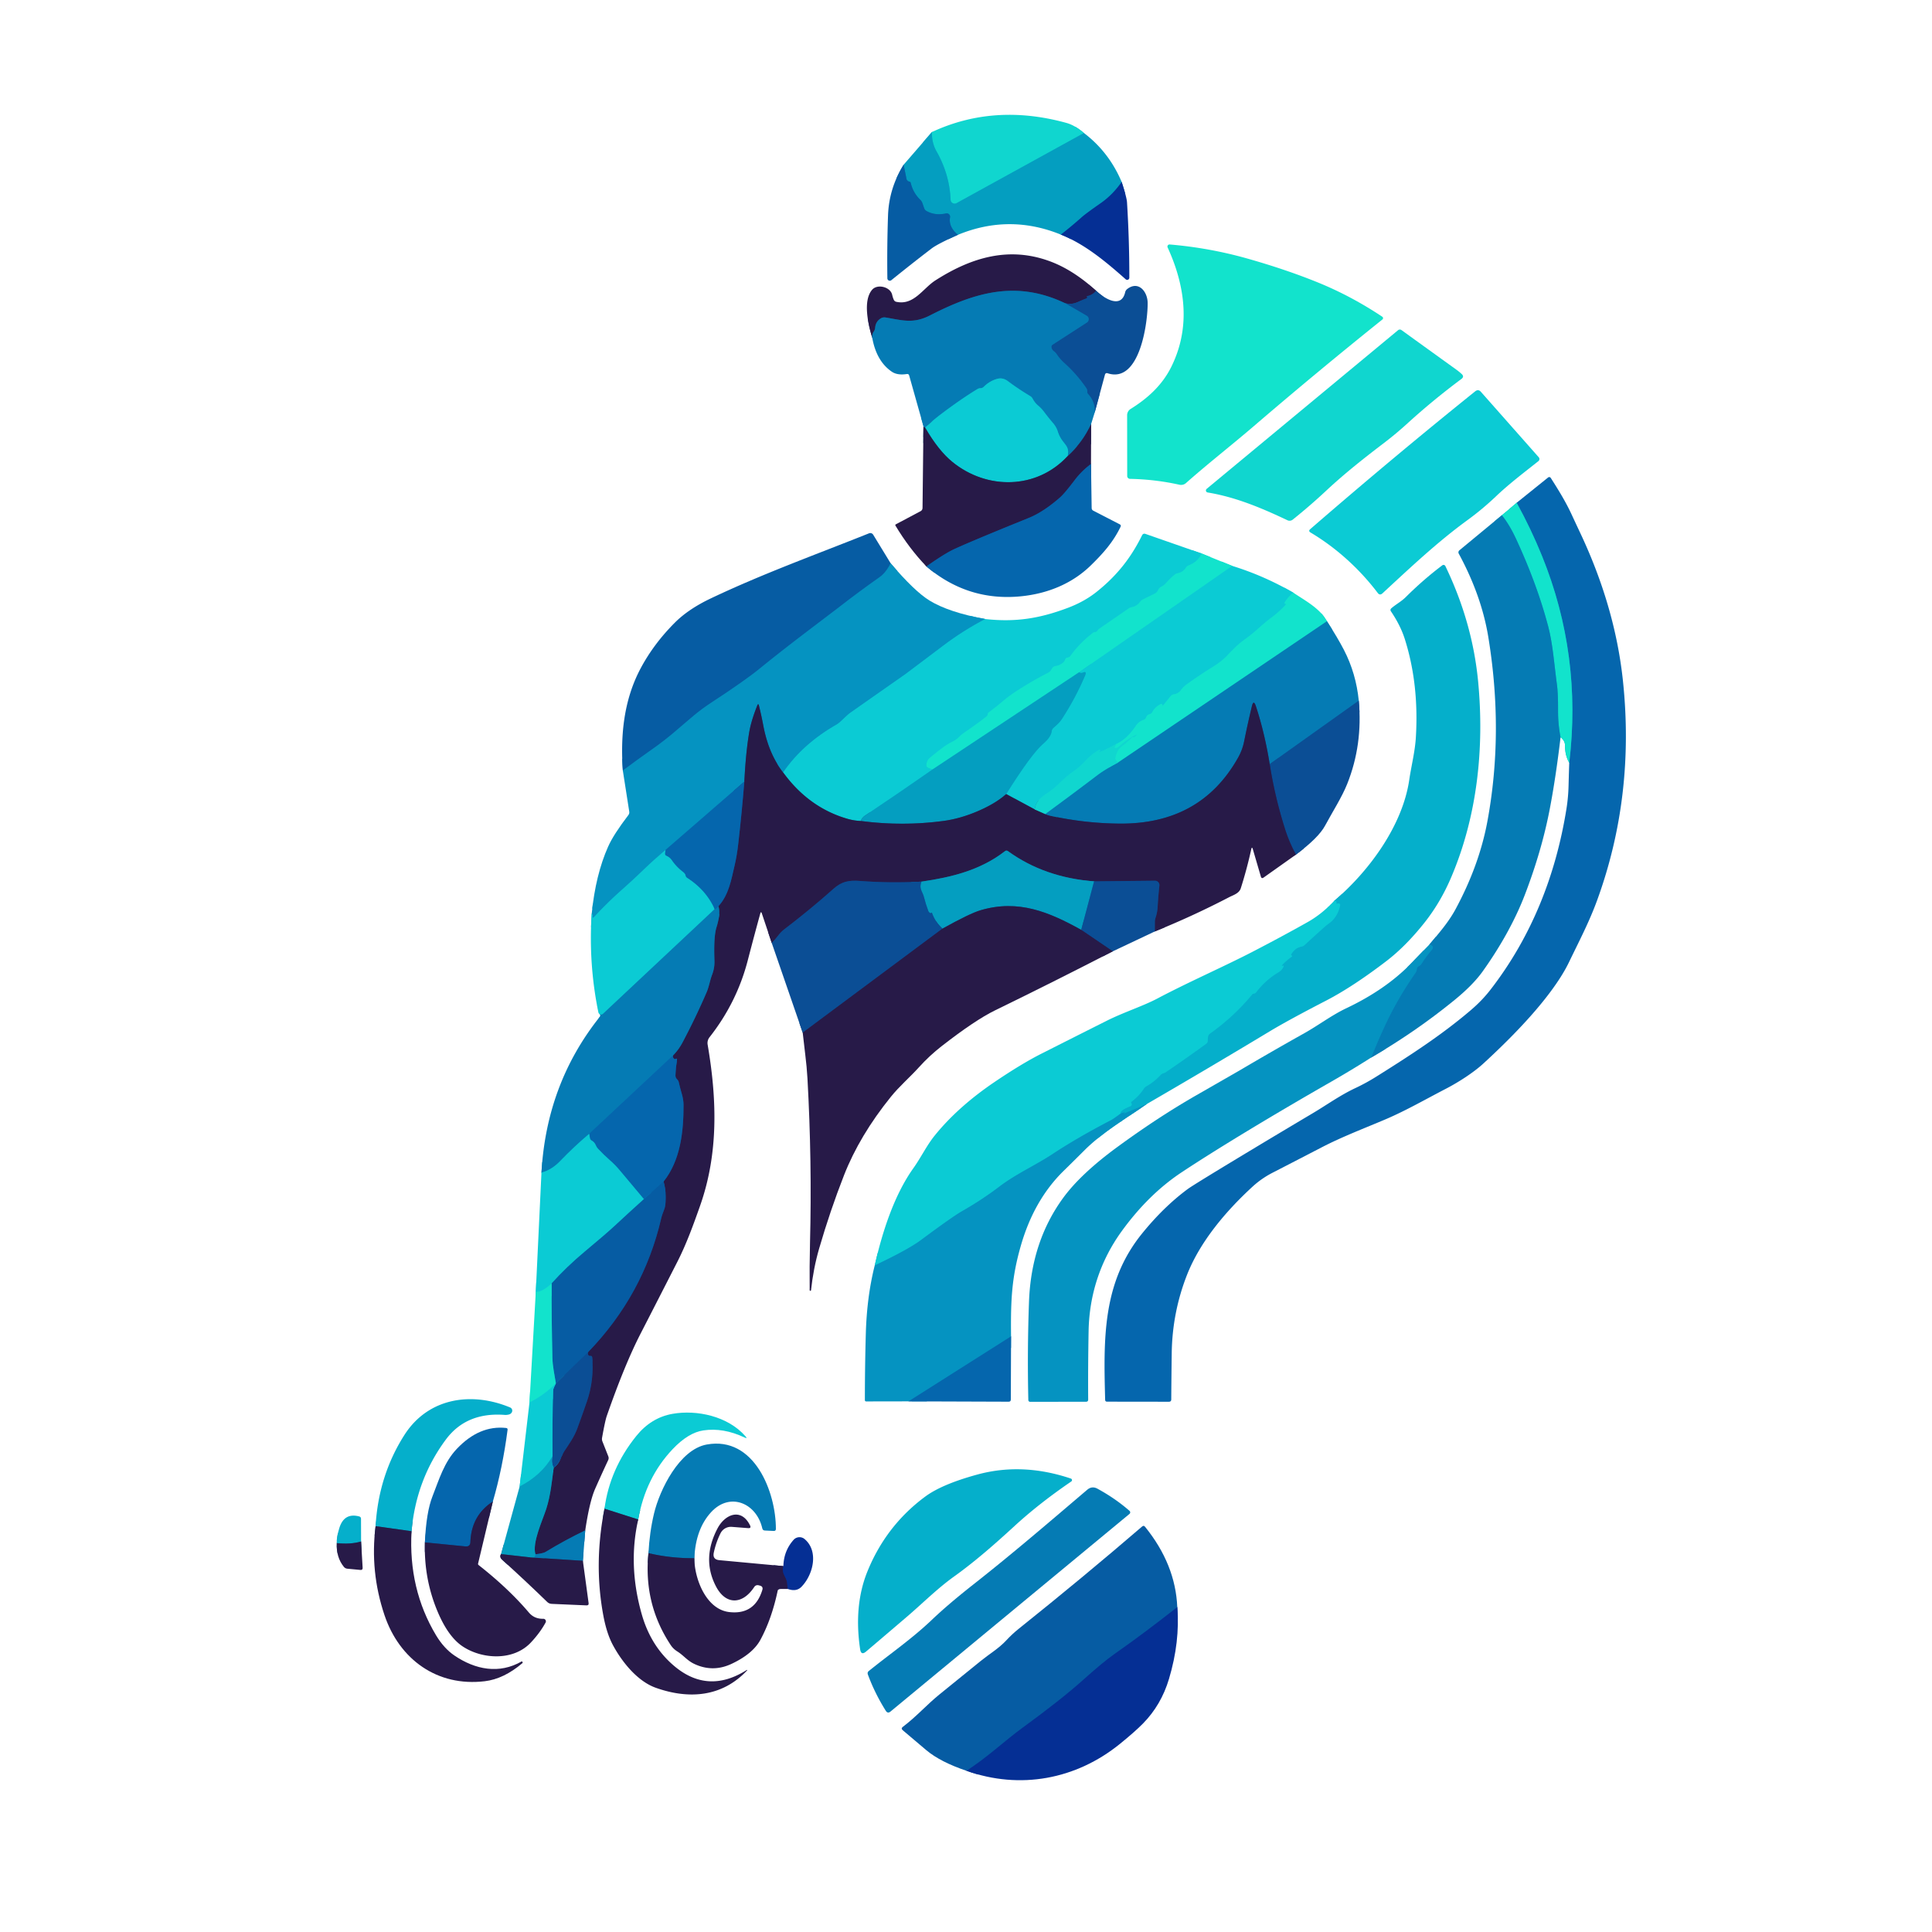 <?xml version="1.0" encoding="UTF-8" standalone="no"?>
<!DOCTYPE svg PUBLIC "-//W3C//DTD SVG 1.0//EN" "http://www.w3.org/TR/2001/REC-SVG-20010904/DTD/svg10.dtd">
<svg xmlns="http://www.w3.org/2000/svg" version="1.0" viewBox="0.00 0.00 500.00 500.00">
<clipPath id="clipping-path-1">
<path d="
  M 241.18 34.17
  L 233.86 42.63
  Q 230.07 48.72 229.82 55.76
  Q 229.54 63.83 229.65 72.03
  A 0.63 0.63 0.0 0 0 230.68 72.51
  Q 235.84 68.33 241.07 64.33
  Q 242.59 63.16 247.91 60.77
  Q 261.23 55.29 274.56 60.72
  C 280.88 63.24 286.35 67.87 291.34 72.29
  A 0.56 0.56 0.0 0 0 292.27 71.87
  Q 292.28 62.17 291.67 52.37
  Q 291.60 51.11 290.29 47.10
  Q 287.02 39.36 280.53 34.43
  Q 278.17 32.41 275.99 31.81
  Q 257.33 26.66 241.18 34.17
  Z
  M 225.74 87.44
  Q 226.83 93.48 230.79 96.19
  Q 232.24 97.18 234.68 96.80
  Q 235.17 96.73 235.30 97.20
  L 238.99 110.30
  L 238.75 131.46
  Q 238.74 132.03 238.24 132.30
  L 231.83 135.70
  Q 231.62 135.82 231.74 136.02
  Q 235.30 141.96 239.75 146.59
  Q 250.49 155.69 264.24 154.32
  C 271.05 153.64 277.43 151.10 282.34 146.29
  C 285.52 143.18 288.10 140.27 289.99 136.35
  Q 290.21 135.90 289.76 135.68
  L 282.92 132.15
  A 0.76 0.73 -77.5 0 1 282.52 131.50
  L 282.35 120.07
  L 282.38 109.74
  L 283.32 106.72
  L 285.95 97.00
  Q 286.11 96.42 286.68 96.61
  C 295.14 99.34 297.10 82.91 297.01 78.30
  C 296.95 75.48 294.66 72.58 291.75 74.78
  A 1.50 1.47 -12.5 0 0 291.19 75.64
  C 290.17 80.01 285.78 77.24 283.67 75.24
  Q 277.73 69.85 271.77 67.64
  C 261.28 63.74 251.58 66.49 242.09 72.56
  C 238.83 74.64 236.50 79.12 231.93 78.10
  A 0.89 0.89 0.0 0 1 231.32 77.60
  Q 231.05 76.99 230.90 76.32
  C 230.46 74.25 227.11 73.41 225.73 74.96
  C 223.24 77.79 224.68 83.96 225.74 87.44
  Z
  M 392.51 130.12
  L 388.68 133.34
  L 377.69 142.42
  A 0.70 0.69 -34.7 0 0 377.53 143.29
  Q 383.41 154.14 385.17 164.85
  Q 389.21 189.51 384.93 212.60
  Q 382.82 223.94 376.68 235.33
  C 374.86 238.70 372.39 241.50 369.94 244.43
  Q 367.63 246.79 365.33 249.19
  C 360.53 254.17 354.67 257.97 348.41 260.94
  C 344.64 262.73 341.27 265.31 337.60 267.37
  Q 329.21 272.07 320.92 276.96
  Q 320.81 277.03 309.58 283.47
  Q 299.64 289.17 289.13 296.87
  Q 279.73 303.76 275.18 309.97
  Q 266.90 321.29 266.31 336.76
  Q 265.84 349.34 266.13 362.33
  A 0.47 0.46 89.4 0 0 266.59 362.79
  L 281.05 362.77
  Q 281.63 362.77 281.62 362.19
  Q 281.56 353.94 281.73 344.47
  C 281.90 335.14 284.73 326.30 290.32 318.60
  Q 297.25 309.06 305.81 303.39
  C 315.56 296.93 330.50 287.96 344.57 279.91
  Q 349.87 276.87 354.85 273.70
  Q 366.44 266.97 376.51 258.74
  Q 381.22 254.89 383.74 251.36
  C 387.95 245.46 391.94 238.60 394.63 231.57
  Q 398.98 220.23 401.05 209.51
  Q 402.60 201.48 403.87 190.84
  Q 405.04 191.66 405.03 193.00
  Q 405.02 195.54 406.12 197.40
  Q 406.02 200.28 405.94 203.39
  Q 405.86 206.44 405.39 209.36
  C 402.63 226.59 396.31 242.48 385.73 256.14
  Q 383.60 258.89 380.78 261.31
  C 373.65 267.41 366.06 272.45 356.22 278.61
  Q 353.53 280.30 350.70 281.63
  C 346.82 283.45 343.37 285.95 339.71 288.12
  Q 331.59 292.94 323.50 297.81
  Q 308.96 306.57 307.43 307.69
  Q 301.22 312.26 295.57 319.23
  C 285.27 331.94 285.60 346.39 286.01 362.26
  Q 286.02 362.75 286.52 362.75
  L 302.51 362.77
  Q 303.12 362.77 303.12 362.16
  Q 303.16 356.24 303.24 350.34
  Q 303.36 339.74 307.18 329.98
  C 310.57 321.33 317.23 313.47 324.14 307.12
  Q 326.48 304.97 329.34 303.50
  Q 335.81 300.17 341.98 296.97
  C 347.39 294.16 353.13 292.00 358.71 289.62
  C 363.92 287.39 369.02 284.45 374.16 281.79
  C 377.62 280.00 381.45 277.48 383.85 275.28
  Q 393.99 265.98 400.03 258.28
  Q 404.08 253.11 406.05 249.02
  C 408.57 243.78 411.29 238.62 413.33 233.01
  Q 423.14 206.11 420.03 176.33
  C 418.63 162.95 414.72 150.15 408.99 137.98
  Q 407.87 135.60 406.71 133.10
  C 405.19 129.81 403.29 126.75 401.33 123.68
  A 0.47 0.46 54.1 0 0 400.65 123.57
  L 392.51 130.12
  Z
  M 161.19 199.42
  L 162.85 210.05
  Q 162.93 210.54 162.63 210.93
  Q 158.76 216.00 157.39 219.09
  Q 154.14 226.36 153.13 236.50
  Q 152.28 249.42 154.86 262.00
  Q 154.92 262.29 155.25 262.54
  Q 155.37 262.68 155.37 262.85
  Q 155.37 262.97 155.25 263.12
  Q 141.42 280.44 140.13 303.48
  L 138.66 334.37
  L 137.03 362.96
  L 134.48 384.71
  L 129.68 402.20
  Q 129.06 402.86 130.03 403.73
  Q 135.95 409.08 141.59 414.56
  Q 142.08 415.05 142.77 415.08
  L 151.78 415.47
  Q 152.42 415.50 152.33 414.87
  L 150.85 403.94
  L 151.46 396.06
  Q 152.58 388.55 154.04 385.26
  Q 155.64 381.63 157.40 377.87
  Q 157.62 377.39 157.43 376.90
  L 155.92 373.08
  Q 155.72 372.59 155.82 372.06
  Q 156.60 367.70 157.03 366.46
  Q 161.66 353.16 165.78 345.15
  Q 170.42 336.12 175.27 326.61
  C 177.63 322.00 179.47 316.91 181.20 312.00
  C 185.93 298.56 185.58 284.63 183.14 270.36
  A 2.44 2.41 -31.1 0 1 183.63 268.43
  Q 190.70 259.45 193.53 248.51
  Q 195.18 242.15 196.76 236.42
  Q 196.95 235.75 197.17 236.41
  L 199.72 244.02
  L 207.74 267.25
  Q 208.02 269.91 208.40 272.93
  Q 208.79 276.01 208.97 279.10
  Q 210.17 300.60 209.63 321.68
  Q 209.48 327.79 209.54 333.88
  Q 209.54 334.06 209.72 334.07
  L 209.72 334.07
  Q 209.87 334.08 209.89 333.93
  Q 210.50 328.27 212.00 323.09
  Q 214.86 313.26 218.42 304.18
  Q 222.45 293.88 230.58 283.82
  C 232.74 281.14 235.48 278.80 237.80 276.23
  Q 240.54 273.20 243.70 270.74
  Q 252.36 264.00 257.50 261.49
  Q 272.56 254.15 287.99 246.20
  L 298.86 241.06
  Q 308.66 237.11 318.15 232.17
  C 319.13 231.66 320.68 231.23 321.11 229.90
  Q 322.66 225.04 323.82 219.81
  Q 324.00 218.97 324.24 219.79
  L 326.31 226.86
  Q 326.49 227.48 327.02 227.11
  L 335.40 221.17
  Q 341.24 216.81 342.92 213.69
  C 344.85 210.10 347.29 206.31 348.66 202.87
  Q 352.71 192.72 351.65 181.34
  Q 350.95 174.28 347.82 168.22
  Q 346.21 165.10 343.42 160.78
  C 341.63 157.45 337.75 155.43 334.70 153.38
  Q 327.12 148.99 318.92 146.46
  L 310.95 143.23
  L 296.46 138.18
  Q 295.84 137.97 295.55 138.56
  C 292.68 144.38 289.05 148.99 283.79 153.18
  Q 280.61 155.71 276.39 157.30
  C 269.12 160.05 262.85 161.08 254.94 160.20
  Q 245.54 158.47 240.56 155.42
  Q 236.71 153.06 230.50 145.78
  L 225.98 138.38
  A 0.88 0.87 63.2 0 0 224.91 138.02
  C 211.14 143.52 197.31 148.52 183.97 154.86
  Q 178.17 157.61 174.64 161.15
  Q 169.17 166.63 165.78 173.00
  C 161.42 181.20 160.55 190.32 161.19 199.42
  Z
  M 345.19 233.23
  Q 342.08 236.57 338.41 238.64
  Q 331.89 242.31 324.33 246.23
  C 316.91 250.08 307.42 254.23 299.52 258.42
  C 295.88 260.35 290.69 262.02 286.41 264.18
  Q 278.24 268.28 269.56 272.67
  Q 264.39 275.28 257.36 280.04
  Q 247.89 286.46 241.90 293.88
  C 239.77 296.52 238.36 299.55 236.36 302.35
  C 231.38 309.35 228.31 318.92 226.38 327.49
  Q 224.33 335.62 224.07 345.26
  Q 223.83 353.84 223.83 362.37
  A 0.32 0.32 0.0 0 0 224.15 362.69
  L 235.14 362.67
  L 261.02 362.76
  Q 261.60 362.77 261.60 362.19
  L 261.66 345.86
  C 261.55 336.42 261.83 330.64 264.16 322.50
  Q 267.57 310.53 275.32 302.97
  Q 278.05 300.30 280.68 297.67
  C 285.31 293.05 291.35 289.49 296.81 285.71
  Q 312.65 276.52 328.47 266.99
  Q 333.30 264.07 343.21 258.95
  Q 350.08 255.39 358.78 248.74
  Q 363.82 244.88 368.65 238.79
  Q 372.82 233.53 375.60 226.97
  C 382.37 211.04 384.15 193.43 382.55 176.50
  Q 381.10 161.10 374.06 146.50
  A 0.53 0.53 0.0 0 0 373.26 146.31
  Q 368.36 150.00 363.80 154.54
  C 362.66 155.67 361.29 156.38 360.09 157.41
  Q 359.68 157.77 359.98 158.22
  Q 362.46 161.88 363.58 165.44
  Q 367.24 177.03 366.43 190.74
  C 366.20 194.58 365.26 198.11 364.71 201.84
  C 362.96 213.74 354.25 225.56 345.19 233.23
  Z
  M 97.20 394.97
  Q 95.71 406.71 99.51 418.01
  C 103.36 429.45 113.15 436.58 125.46 435.10
  Q 130.40 434.51 135.22 430.40
  Q 135.32 430.31 135.25 430.20
  L 135.11 429.98
  Q 135.08 429.93 135.03 429.96
  C 129.21 433.32 123.01 432.13 117.58 428.43
  Q 114.89 426.59 112.86 423.23
  Q 105.66 411.23 106.51 396.28
  Q 107.69 382.94 115.37 372.58
  Q 120.69 365.40 130.66 366.18
  Q 131.15 366.21 131.67 366.08
  Q 132.22 365.95 132.46 365.50
  A 0.89 0.89 0.0 0 0 132.02 364.25
  C 122.00 360.08 110.79 361.74 104.64 371.40
  Q 97.96 381.89 97.20 394.97
  Z
  M 156.44 390.45
  Q 153.62 404.70 156.16 418.19
  Q 157.02 422.75 158.59 425.69
  C 160.96 430.12 164.98 435.12 169.73 436.80
  C 178.32 439.85 186.89 439.18 193.35 432.30
  A 0.07 0.07 0.0 0 0 193.26 432.19
  Q 183.28 438.51 174.57 431.23
  Q 168.51 426.16 166.13 417.93
  Q 162.46 405.18 165.17 393.24
  Q 167.07 382.46 174.06 375.06
  Q 178.12 370.77 182.03 370.19
  Q 187.18 369.42 192.69 372.02
  Q 193.55 372.43 192.93 371.71
  C 188.39 366.51 180.37 364.79 174.04 365.90
  Q 168.50 366.88 164.65 371.66
  Q 157.79 380.20 156.44 390.45
  Z
  M 109.96 399.17
  Q 109.69 408.55 113.18 416.91
  Q 115.94 423.55 119.71 426.07
  C 124.71 429.42 132.82 429.93 137.37 425.10
  Q 139.76 422.56 141.20 419.91
  A 0.66 0.66 0.0 0 0 140.60 418.94
  Q 138.30 419.00 136.88 417.33
  Q 131.61 411.12 123.87 405.04
  Q 123.68 404.89 123.73 404.65
  L 127.55 388.60
  Q 130.08 379.91 131.36 370.03
  Q 131.41 369.61 131.00 369.56
  Q 124.09 368.80 118.26 374.92
  C 114.93 378.42 113.64 382.89 111.93 387.24
  Q 110.31 391.34 109.96 399.17
  Z
  M 167.82 401.95
  Q 166.48 415.03 173.58 425.74
  Q 174.23 426.73 175.30 427.40
  C 176.90 428.41 177.83 429.72 179.58 430.57
  Q 184.47 432.93 189.44 430.55
  Q 194.84 427.98 196.79 424.39
  Q 199.70 419.02 201.25 411.74
  Q 201.36 411.22 201.89 411.22
  L 203.86 411.21
  Q 206.07 412.02 207.40 410.68
  C 210.41 407.62 211.99 401.47 208.22 398.30
  A 2.05 2.05 0.0 0 0 205.39 398.50
  Q 202.84 401.35 202.74 405.31
  L 186.17 403.77
  Q 184.35 403.60 184.73 401.82
  Q 185.29 399.18 186.47 396.81
  A 3.01 3.00 -74.6 0 1 189.38 395.15
  L 193.61 395.48
  Q 194.49 395.55 194.10 394.75
  C 191.81 390.14 187.62 391.89 185.70 395.54
  Q 181.55 403.41 185.31 410.59
  C 187.89 415.49 192.23 415.25 195.21 410.69
  A 1.02 1.01 24.0 0 1 196.32 410.27
  L 196.68 410.36
  Q 197.56 410.60 197.29 411.48
  Q 195.30 417.96 188.73 417.20
  C 182.70 416.50 179.72 408.53 179.69 403.27
  Q 180.03 395.68 184.06 391.32
  C 188.93 386.06 195.78 389.00 197.28 395.54
  Q 197.40 396.08 197.95 396.10
  L 200.25 396.21
  Q 200.79 396.24 200.80 395.69
  C 200.82 386.21 195.26 371.59 182.90 373.84
  C 175.85 375.12 170.73 385.51 169.25 391.74
  Q 168.10 396.57 167.82 401.95
  Z
  M 87.16 399.36
  Q 86.98 403.03 88.99 405.50
  Q 89.34 405.93 89.89 405.98
  L 93.27 406.30
  Q 93.88 406.36 93.85 405.74
  L 93.45 398.94
  L 93.43 393.07
  Q 93.43 392.56 92.93 392.44
  Q 89.03 391.43 87.80 395.51
  Q 87.03 398.08 87.16 399.36
  Z
  M 250.16 458.29
  C 263.99 463.22 278.49 460.51 289.83 451.32
  Q 293.67 448.21 295.79 446.06
  Q 300.52 441.25 302.53 434.51
  Q 305.42 424.85 304.68 415.93
  Q 304.21 404.83 296.32 395.11
  Q 295.99 394.70 295.59 395.05
  Q 280.21 408.28 263.58 421.58
  Q 261.93 422.90 260.40 424.55
  C 258.50 426.60 256.06 428.04 253.88 429.80
  Q 248.43 434.20 243.09 438.55
  C 239.84 441.19 237.06 444.35 233.67 446.89
  Q 233.09 447.32 233.64 447.79
  Q 236.61 450.34 239.77 452.98
  Q 243.42 456.02 250.16 458.29
  Z"/>
</clipPath>
<g stroke-width="5.00" fill="none" stroke-linecap="butt" clip-path="url(#clipping-path-1)">
<path stroke="#0abac8" vector-effect="non-scaling-stroke" d="
  M 280.53 34.43
  L 247.57 52.57
  A 1.05 1.05 0.0 0 1 246.01 51.69
  Q 245.75 45.12 242.35 39.13
  Q 241.11 36.93 241.18 34.17"
/>
<path stroke="#0567aa" vector-effect="non-scaling-stroke" d="
  M 290.29 47.10
  Q 287.96 50.44 284.84 52.61
  Q 281.06 55.24 279.94 56.24
  Q 277.39 58.51 274.56 60.72"
/>
<path stroke="#057db2" vector-effect="non-scaling-stroke" d="
  M 247.91 60.77
  Q 245.43 58.69 245.87 56.24
  A 0.87 0.87 0.0 0 0 244.83 55.24
  Q 241.97 55.85 239.78 54.61
  Q 239.34 54.36 239.17 53.88
  L 238.72 52.58
  Q 238.54 52.06 238.14 51.68
  Q 236.30 49.89 235.68 47.29
  Q 235.63 47.09 235.43 47.04
  Q 235.28 47.00 235.14 46.94
  Q 234.69 46.74 234.59 46.26
  L 233.86 42.63"
/>
<path stroke="#19346f" vector-effect="non-scaling-stroke" d="
  M 283.67 75.24
  Q 282.71 76.40 281.23 76.66
  A 0.04 0.04 0.0 0 0 281.21 76.73
  Q 281.47 76.88 281.29 77.11
  Q 281.20 77.23 281.04 77.28
  C 279.04 77.94 278.24 79.01 275.68 78.49"
/>
<path stroke="#164b7e" vector-effect="non-scaling-stroke" d="
  M 275.68 78.49
  C 263.18 72.53 252.60 75.52 240.69 81.62
  C 236.35 83.84 233.64 82.91 229.16 82.16
  A 1.74 1.73 -56.1 0 0 227.95 82.40
  Q 226.63 83.20 226.49 84.81
  A 2.10 2.06 65.8 0 1 226.11 85.84
  Q 225.64 86.48 225.74 87.44"
/>
<path stroke="#164b7e" vector-effect="non-scaling-stroke" d="
  M 282.38 109.74
  Q 280.28 114.41 276.28 118.06"
/>
<path stroke="#08a3c4" vector-effect="non-scaling-stroke" d="
  M 276.28 118.06
  C 276.88 115.59 275.49 115.10 274.47 113.31
  Q 274.02 112.53 273.76 111.70
  Q 273.39 110.49 272.48 109.44
  Q 271.27 108.03 270.18 106.56
  Q 269.53 105.70 268.63 104.93
  Q 267.79 104.22 267.25 103.18
  A 1.76 1.75 1.4 0 0 266.60 102.50
  Q 263.57 100.69 260.82 98.63
  Q 259.50 97.63 258.00 98.07
  Q 256.10 98.61 254.58 100.12
  A 1.17 1.16 21.7 0 1 253.78 100.46
  Q 253.33 100.47 252.96 100.69
  Q 248.63 103.32 243.32 107.35
  Q 241.31 108.89 239.43 110.67"
/>
<path stroke="#164b7e" vector-effect="non-scaling-stroke" d="
  M 239.43 110.67
  Q 239.06 110.62 238.99 110.30"
/>
<path stroke="#0865a5" vector-effect="non-scaling-stroke" d="
  M 283.32 106.72
  Q 283.45 103.99 281.61 101.99
  Q 281.37 101.74 281.39 101.38
  Q 281.42 100.87 281.13 100.44
  Q 278.70 96.87 275.44 93.94
  Q 274.32 92.94 273.49 91.68
  Q 273.19 91.23 272.76 90.92
  Q 272.27 90.57 272.13 90.00
  Q 272.00 89.48 272.45 89.18
  L 281.28 83.47
  A 1.03 1.03 0.0 0 0 281.24 81.72
  L 275.68 78.49"
/>
<path stroke="#16407b" vector-effect="non-scaling-stroke" d="
  M 282.35 120.07
  Q 279.91 121.88 278.11 124.27
  Q 275.51 127.71 274.32 128.75
  Q 270.02 132.51 266.26 134.03
  Q 251.42 140.04 246.97 142.10
  Q 244.51 143.23 239.75 146.59"
/>
<path stroke="#19738e" vector-effect="non-scaling-stroke" d="
  M 276.28 118.06
  C 268.27 126.70 255.42 126.84 246.46 119.53
  Q 242.86 116.60 239.43 110.67"
/>
<path stroke="#0ca5bd" vector-effect="non-scaling-stroke" d="
  M 406.12 197.40
  Q 409.46 169.53 399.08 143.91
  Q 396.23 136.87 392.51 130.12"
/>
<path stroke="#0cafc0" vector-effect="non-scaling-stroke" d="
  M 403.87 190.84
  Q 403.21 187.44 403.22 183.95
  Q 403.25 179.44 402.92 177.07
  C 402.25 172.17 401.88 166.68 400.65 162.04
  Q 397.80 151.23 392.38 139.52
  Q 390.67 135.81 388.68 133.34"
/>
<path stroke="#0587bb" vector-effect="non-scaling-stroke" d="
  M 354.85 273.70
  Q 356.51 269.61 358.16 266.00
  Q 361.58 258.55 366.33 251.78
  Q 366.63 251.35 366.67 250.84
  Q 366.72 250.26 367.23 250.02
  Q 367.63 249.82 367.87 249.45
  Q 369.06 247.58 370.49 245.89
  Q 371.37 244.85 369.94 244.43"
/>
<path stroke="#0678b2" vector-effect="non-scaling-stroke" d="
  M 230.50 145.78
  Q 229.27 148.23 227.63 149.38
  Q 222.24 153.18 217.07 157.20
  Q 217.04 157.23 208.81 163.48
  Q 201.92 168.71 196.53 173.10
  Q 192.93 176.05 184.14 181.81
  Q 181.70 183.41 179.64 185.12
  Q 177.47 186.93 175.27 188.84
  Q 172.26 191.48 168.45 194.15
  Q 164.78 196.73 161.19 199.42"
/>
<path stroke="#165785" vector-effect="non-scaling-stroke" d="
  M 202.66 199.88
  Q 198.89 195.03 197.53 187.72
  Q 197.07 185.24 196.41 182.59
  Q 196.24 181.94 195.99 182.56
  Q 194.41 186.49 193.90 189.49
  Q 193.02 194.66 192.63 202.29"
/>
<path stroke="#057db7" vector-effect="non-scaling-stroke" d="
  M 192.63 202.29
  L 172.23 219.98"
/>
<path stroke="#08afcb" vector-effect="non-scaling-stroke" d="
  M 172.23 219.98
  Q 169.30 222.46 166.54 225.11
  Q 163.76 227.79 160.91 230.31
  Q 157.23 233.57 153.84 237.23
  Q 153.21 237.90 153.38 237.00
  Q 153.42 236.79 153.13 236.50"
/>
<path stroke="#0fd7d0" vector-effect="non-scaling-stroke" d="
  M 310.95 143.23
  Q 310.16 145.33 307.67 146.31
  Q 307.16 146.51 306.87 146.97
  Q 306.16 148.09 304.81 148.35
  Q 304.32 148.45 303.95 148.76
  Q 302.74 149.78 301.72 150.95
  Q 301.24 151.51 300.58 151.82
  Q 299.98 152.11 299.70 152.75
  Q 299.44 153.33 298.88 153.61
  L 295.90 155.08
  Q 295.36 155.34 295.00 155.82
  Q 294.18 156.91 292.87 157.15
  Q 292.47 157.22 292.13 157.45
  L 284.48 162.72
  Q 284.22 162.89 284.07 163.17
  Q 283.84 163.56 283.34 163.59
  A 0.78 0.74 23.4 0 0 282.90 163.75
  Q 279.41 166.41 277.00 169.79
  A 0.91 0.90 -75.7 0 1 276.38 170.16
  Q 275.81 170.23 275.63 170.75
  Q 275.45 171.27 275.01 171.59
  Q 274.13 172.25 273.13 172.39
  A 1.13 1.11 -77.0 0 0 272.35 172.89
  L 271.95 173.51
  A 1.65 1.61 2.5 0 1 271.31 174.08
  Q 267.28 176.15 263.25 178.74
  Q 261.19 180.07 259.52 181.49
  Q 257.70 183.04 255.77 184.45
  A 0.11 0.09 84.3 0 0 255.73 184.51
  L 255.61 184.96
  Q 255.54 185.25 255.31 185.43
  Q 252.68 187.48 249.79 189.44
  Q 248.94 190.02 248.19 190.75
  Q 247.41 191.50 246.49 191.95
  Q 245.12 192.63 243.95 193.51
  Q 242.34 194.73 240.71 196.09
  A 2.67 2.15 -27.1 0 0 239.74 198.26
  Q 239.80 198.72 241.37 199.12"
/>
<path stroke="#08b5ca" vector-effect="non-scaling-stroke" d="
  M 241.37 199.12
  Q 232.61 205.24 223.85 211.09
  Q 223.17 211.54 222.72 212.46"
/>
<path stroke="#19738e" vector-effect="non-scaling-stroke" d="
  M 222.72 212.46
  Q 221.05 212.40 219.36 211.92
  Q 209.31 209.03 202.66 199.88"
/>
<path stroke="#08afcb" vector-effect="non-scaling-stroke" d="
  M 202.66 199.88
  Q 207.73 192.49 216.51 187.48
  C 217.55 186.89 218.86 185.27 220.07 184.42
  Q 227.20 179.39 234.35 174.41
  Q 234.40 174.38 244.16 167.02
  Q 249.28 163.16 254.94 160.20"
/>
<path stroke="#0571b1" vector-effect="non-scaling-stroke" d="
  M 185.92 234.53
  Q 185.17 235.29 184.94 235.30"
/>
<path stroke="#0899c1" vector-effect="non-scaling-stroke" d="
  M 184.94 235.30
  Q 182.77 230.38 177.82 227.19
  Q 177.47 226.97 177.41 226.55
  Q 177.38 226.40 177.31 226.27
  Q 177.12 225.94 176.78 225.68
  Q 175.05 224.37 173.85 222.62
  Q 173.34 221.87 172.51 221.52
  Q 172.01 221.30 172.10 220.76
  L 172.23 219.98"
/>
<path stroke="#19346f" vector-effect="non-scaling-stroke" d="
  M 298.86 241.06
  L 298.88 238.53
  Q 298.88 238.04 299.04 237.57
  Q 299.51 236.18 299.59 234.76
  Q 299.74 232.02 300.05 229.18
  A 1.14 1.13 2.7 0 0 298.91 227.93
  L 283.15 228.09"
/>
<path stroke="#165c84" vector-effect="non-scaling-stroke" d="
  M 283.15 228.09
  Q 270.31 227.11 260.87 220.28
  Q 260.46 219.98 260.07 220.29
  C 253.74 225.20 246.30 227.03 238.48 228.16"
/>
<path stroke="#19346f" vector-effect="non-scaling-stroke" d="
  M 238.48 228.16
  Q 230.50 228.59 222.56 227.99
  C 219.60 227.76 217.81 228.16 215.72 230.01
  Q 209.53 235.51 202.95 240.52
  Q 202.12 241.15 201.31 242.22
  Q 200.58 243.18 199.72 244.02"
/>
<path stroke="#164b7e" vector-effect="non-scaling-stroke" d="
  M 151.46 396.06
  Q 146.05 398.67 141.16 401.66
  Q 140.66 401.98 138.58 402.26"
/>
<path stroke="#165c84" vector-effect="non-scaling-stroke" d="
  M 138.58 402.26
  C 137.67 399.28 140.40 393.52 141.37 390.50
  C 142.49 387.01 142.82 383.44 143.29 379.83"
/>
<path stroke="#19346f" vector-effect="non-scaling-stroke" d="
  M 143.29 379.83
  C 144.89 378.84 145.22 376.83 146.05 375.56
  C 147.30 373.67 148.59 371.89 149.39 369.73
  Q 150.66 366.28 151.88 362.73
  Q 153.78 357.22 153.25 351.28
  Q 153.22 350.90 152.84 350.93
  Q 152.56 350.96 152.41 350.86
  Q 152.00 350.57 152.19 349.94"
/>
<path stroke="#173b76" vector-effect="non-scaling-stroke" d="
  M 152.19 349.94
  Q 166.59 335.04 171.13 315.25
  C 171.42 313.99 172.07 312.91 172.18 311.88
  Q 172.53 308.60 171.73 305.79"
/>
<path stroke="#16407b" vector-effect="non-scaling-stroke" d="
  M 171.73 305.79
  C 176.10 300.31 176.91 292.92 176.90 286.00
  Q 176.90 284.63 176.44 283.06
  Q 176.01 281.59 175.68 280.13
  Q 175.58 279.66 175.23 279.32
  Q 174.78 278.89 174.81 278.24
  Q 174.90 276.26 175.20 274.27
  Q 175.27 273.81 174.87 274.06
  Q 174.67 274.19 174.48 274.04
  Q 174.04 273.69 174.17 273.16"
/>
<path stroke="#164b7e" vector-effect="non-scaling-stroke" d="
  M 174.17 273.16
  Q 175.63 271.69 176.66 269.74
  Q 180.08 263.28 182.89 256.75
  C 183.51 255.30 183.73 253.70 184.30 252.23
  Q 184.97 250.49 184.90 248.55
  Q 184.67 242.42 185.42 240.01
  Q 186.55 236.34 185.92 234.53"
/>
<path stroke="#16407b" vector-effect="non-scaling-stroke" d="
  M 185.92 234.53
  C 188.61 231.60 189.24 227.71 190.11 224.00
  Q 190.72 221.40 191.05 218.44
  Q 191.97 210.42 192.63 202.29"
/>
<path stroke="#1c788c" vector-effect="non-scaling-stroke" d="
  M 267.82 209.49
  L 270.49 210.67"
/>
<path stroke="#08a3c4" vector-effect="non-scaling-stroke" d="
  M 184.94 235.30
  L 156.04 262.40
  A 0.70 0.68 -63.5 0 1 155.53 262.58
  Q 155.35 262.57 155.25 262.54"
/>
<path stroke="#0fd7d0" vector-effect="non-scaling-stroke" d="
  M 318.92 146.46
  L 279.24 174.01"
/>
<path stroke="#0bc1c6" vector-effect="non-scaling-stroke" d="
  M 279.24 174.01
  L 241.37 199.12"
/>
<path stroke="#165c84" vector-effect="non-scaling-stroke" d="
  M 260.41 205.49
  Q 257.68 207.95 252.98 209.96
  Q 248.49 211.87 244.24 212.45
  Q 233.55 213.89 222.72 212.46"
/>
<path stroke="#0571b1" vector-effect="non-scaling-stroke" d="
  M 174.17 273.16
  L 152.48 293.44"
/>
<path stroke="#08a3c4" vector-effect="non-scaling-stroke" d="
  M 152.48 293.44
  Q 148.52 296.79 144.98 300.48
  Q 142.80 302.75 140.13 303.48"
/>
<path stroke="#19346f" vector-effect="non-scaling-stroke" d="
  M 287.99 246.20
  L 279.82 240.65"
/>
<path stroke="#164b7e" vector-effect="non-scaling-stroke" d="
  M 150.85 403.94
  L 137.21 403.05"
/>
<path stroke="#0fd7d0" vector-effect="non-scaling-stroke" d="
  M 334.70 153.38
  Q 333.39 154.46 332.49 155.87
  Q 332.40 156.02 332.44 156.19
  Q 332.46 156.26 332.54 156.26
  Q 332.97 156.25 332.68 156.57
  Q 331.06 158.33 329.17 159.74
  Q 327.38 161.09 325.53 162.76
  Q 323.92 164.21 322.16 165.47
  Q 320.79 166.46 319.75 167.47
  Q 318.62 168.57 317.54 169.72
  Q 316.18 171.16 313.86 172.60
  Q 310.41 174.74 307.12 177.11
  Q 306.22 177.76 305.64 178.58
  Q 304.99 179.51 303.77 179.70
  A 1.30 1.27 -73.8 0 0 302.96 180.16
  L 300.93 182.67
  Q 300.82 182.81 300.86 182.60
  Q 300.89 182.44 300.80 182.32
  Q 300.63 182.10 300.39 182.22
  Q 298.90 182.96 298.18 184.35
  A 0.92 0.92 0.0 0 1 297.55 184.83
  Q 296.85 184.98 296.60 185.68
  Q 296.43 186.15 295.96 186.31
  Q 294.71 186.73 294.07 187.70
  Q 291.66 191.33 288.89 192.55"
/>
<path stroke="#0ed1d2" vector-effect="non-scaling-stroke" d="
  M 288.89 192.55
  Q 286.41 193.97 284.60 194.61
  Q 284.18 194.75 284.54 194.50
  Q 284.64 194.43 284.69 194.24
  Q 284.79 193.86 284.45 194.06
  Q 282.56 195.14 281.09 196.71
  Q 279.47 198.45 278.08 199.42
  Q 275.87 200.96 273.98 202.89
  Q 272.76 204.14 270.56 205.58
  Q 267.92 207.31 267.82 209.49"
/>
<path stroke="#19738e" vector-effect="non-scaling-stroke" d="
  M 267.82 209.49
  L 260.41 205.49"
/>
<path stroke="#08b5ca" vector-effect="non-scaling-stroke" d="
  M 260.41 205.49
  Q 266.93 195.10 269.98 192.48
  Q 272.00 190.75 272.18 189.22
  Q 272.24 188.71 272.63 188.37
  C 273.55 187.54 274.14 187.12 274.85 186.03
  Q 278.42 180.52 280.83 174.80
  Q 281.36 173.55 280.12 174.11
  Q 279.82 174.25 279.24 174.01"
/>
<path stroke="#0661a8" vector-effect="non-scaling-stroke" d="
  M 171.73 305.79
  L 166.64 310.34"
/>
<path stroke="#0899c1" vector-effect="non-scaling-stroke" d="
  M 166.64 310.34
  L 160.40 302.90
  Q 159.21 301.47 157.80 300.24
  Q 156.23 298.86 154.75 297.28
  Q 154.39 296.90 154.20 296.42
  Q 153.89 295.62 153.15 295.20
  Q 152.74 294.97 152.66 294.51
  L 152.48 293.44"
/>
<path stroke="#058dba" vector-effect="non-scaling-stroke" d="
  M 138.58 402.26
  Q 138.58 403.39 137.21 403.05"
/>
<path stroke="#165c84" vector-effect="non-scaling-stroke" d="
  M 137.21 403.05
  L 129.68 402.20"
/>
<path stroke="#09559c" vector-effect="non-scaling-stroke" d="
  M 152.19 349.94
  L 143.86 358.03"
/>
<path stroke="#0ca0b8" vector-effect="non-scaling-stroke" d="
  M 143.86 358.03
  Q 143.58 356.33 143.29 354.67
  Q 143.00 352.96 142.96 351.31
  Q 142.73 341.83 142.75 332.16"
/>
<path stroke="#0876ab" vector-effect="non-scaling-stroke" d="
  M 283.15 228.09
  L 279.82 240.65"
/>
<path stroke="#165c84" vector-effect="non-scaling-stroke" d="
  M 279.82 240.65
  C 271.44 235.99 263.53 232.70 253.80 235.56
  Q 251.02 236.37 243.91 240.33"
/>
<path stroke="#0876ab" vector-effect="non-scaling-stroke" d="
  M 243.91 240.33
  Q 242.07 238.69 241.21 236.31
  Q 241.12 236.06 240.97 236.27
  Q 240.86 236.43 240.55 236.18
  Q 240.34 236.02 240.25 235.78
  Q 239.57 233.97 239.10 232.10
  C 238.76 230.74 237.75 229.99 238.48 228.16"
/>
<path stroke="#0876ab" vector-effect="non-scaling-stroke" d="
  M 143.29 379.83
  Q 142.58 378.57 143.00 376.86"
/>
<path stroke="#0b8db5" vector-effect="non-scaling-stroke" d="
  M 143.00 376.86
  Q 142.92 368.28 143.13 360.05
  C 143.14 359.28 143.54 358.71 143.86 358.03"
/>
<path stroke="#19346f" vector-effect="non-scaling-stroke" d="
  M 243.91 240.33
  L 207.74 267.25"
/>
<path stroke="#19346f" vector-effect="non-scaling-stroke" d="
  M 335.40 221.17
  Q 333.70 218.10 332.62 214.73
  Q 329.96 206.40 328.60 197.76"
/>
<path stroke="#0865a5" vector-effect="non-scaling-stroke" d="
  M 351.65 181.34
  L 328.60 197.76"
/>
<path stroke="#164b7e" vector-effect="non-scaling-stroke" d="
  M 328.60 197.76
  Q 327.31 189.73 325.02 182.75
  Q 324.42 180.95 323.98 182.80
  Q 322.85 187.52 321.96 191.97
  Q 321.52 194.11 320.44 196.04
  C 313.81 207.85 303.45 213.23 289.83 213.15
  Q 280.90 213.09 272.05 211.17
  Q 271.19 210.98 270.49 210.67"
/>
<path stroke="#0ba9c2" vector-effect="non-scaling-stroke" d="
  M 270.49 210.67
  Q 277.34 205.67 284.06 200.56
  Q 285.96 199.12 289.41 197.31"
/>
<path stroke="#0994bc" vector-effect="non-scaling-stroke" d="
  M 166.64 310.34
  Q 162.78 313.82 159.06 317.28
  Q 157.00 319.21 151.26 323.99
  Q 146.69 327.81 142.75 332.16"
/>
<path stroke="#0fd7d0" vector-effect="non-scaling-stroke" d="
  M 142.75 332.16
  Q 140.41 334.38 138.66 334.37"
/>
<path stroke="#0cafc0" vector-effect="non-scaling-stroke" d="
  M 343.42 160.78
  L 289.41 197.31"
/>
<path stroke="#11ddce" vector-effect="non-scaling-stroke" d="
  M 289.41 197.31
  Q 288.48 196.67 288.66 196.02
  C 288.96 194.91 289.30 193.89 290.28 193.18
  Q 291.67 192.15 292.77 190.99
  A 0.76 0.74 20.3 0 1 293.29 190.76
  Q 293.60 190.76 293.83 190.55
  Q 294.62 189.83 293.67 190.33
  Q 291.48 191.47 289.52 193.28
  A 1.06 0.95 -52.7 0 1 288.42 193.49
  Q 288.40 193.48 288.89 192.55"
/>
<path stroke="#08b5ca" vector-effect="non-scaling-stroke" d="
  M 143.00 376.86
  Q 140.12 381.84 134.48 384.71"
/>
<path stroke="#0fd7d0" vector-effect="non-scaling-stroke" d="
  M 143.86 358.03
  Q 140.81 361.11 137.03 362.96"
/>
<path stroke="#05a1c6" vector-effect="non-scaling-stroke" d="
  M 296.81 285.71
  Q 293.86 286.90 291.05 288.14
  Q 290.94 288.19 290.89 288.09
  Q 290.84 288.00 290.94 287.97
  Q 291.50 287.80 290.92 287.88
  Q 290.44 287.95 290.03 288.19"
/>
<path stroke="#08bdd0" vector-effect="non-scaling-stroke" d="
  M 290.03 288.19
  Q 289.75 287.36 292.53 286.31
  A 0.55 0.54 -17.1 0 0 292.87 285.68
  Q 292.84 285.57 292.77 285.44
  Q 292.66 285.24 292.84 285.11
  Q 294.75 283.68 296.05 281.70
  Q 296.30 281.33 296.70 281.11
  Q 298.73 279.97 300.34 278.21
  Q 300.65 277.87 301.09 277.75
  Q 301.42 277.66 301.72 277.46
  Q 306.70 274.08 312.17 270.11
  Q 312.53 269.85 312.55 269.41
  L 312.62 268.44
  A 1.25 1.24 -16.7 0 1 313.13 267.50
  Q 319.45 262.98 324.08 257.33
  Q 324.21 257.17 324.42 257.16
  Q 324.86 257.12 325.12 256.77
  Q 327.40 253.71 330.91 251.59
  Q 331.70 251.11 332.12 250.28
  Q 332.35 249.82 332.08 249.92
  Q 331.47 250.13 331.91 249.66
  Q 333.03 248.46 334.38 247.53
  Q 334.43 247.50 334.40 247.45
  Q 334.32 247.33 334.21 247.24
  Q 334.06 247.11 334.17 246.94
  Q 335.20 245.29 336.76 244.99
  Q 337.28 244.90 337.66 244.54
  Q 340.21 242.18 342.70 239.96
  Q 343.31 239.42 343.98 238.94
  Q 346.19 237.31 346.82 234.29
  A 0.39 0.39 0.0 0 0 346.50 233.83
  Q 346.28 233.79 346.11 233.86
  Q 345.77 233.99 345.86 233.64
  Q 345.90 233.50 345.83 233.37
  Q 345.76 233.24 345.60 233.22
  Q 345.45 233.20 345.19 233.23"
/>
<path stroke="#08afcb" vector-effect="non-scaling-stroke" d="
  M 290.03 288.19
  Q 288.15 289.58 287.60 289.87
  Q 278.92 294.38 272.55 298.58
  C 267.99 301.60 262.98 303.78 258.53 307.18
  Q 254.18 310.49 248.98 313.46
  Q 246.43 314.92 238.39 320.90
  Q 234.99 323.43 226.38 327.49"
/>
<path stroke="#057db7" vector-effect="non-scaling-stroke" d="
  M 261.66 345.86
  L 235.14 362.67"
/>
<path stroke="#16658a" vector-effect="non-scaling-stroke" d="
  M 106.51 396.28
  L 97.20 394.97"
/>
<path stroke="#19738e" vector-effect="non-scaling-stroke" d="
  M 165.17 393.24
  L 156.44 390.45"
/>
<path stroke="#16407b" vector-effect="non-scaling-stroke" d="
  M 127.55 388.60
  Q 121.99 392.18 121.74 399.07
  Q 121.69 400.33 120.44 400.21
  L 109.96 399.17"
/>
<path stroke="#164b7e" vector-effect="non-scaling-stroke" d="
  M 179.69 403.27
  Q 173.40 403.29 167.82 401.95"
/>
<path stroke="#16256e" vector-effect="non-scaling-stroke" d="
  M 202.74 405.31
  Q 202.37 406.53 203.00 407.74
  Q 203.57 408.82 203.66 409.39
  Q 203.80 410.31 203.86 411.21"
/>
<path stroke="#16658a" vector-effect="non-scaling-stroke" d="
  M 93.45 398.94
  Q 90.75 399.73 87.16 399.36"
/>
<path stroke="#06469c" vector-effect="non-scaling-stroke" d="
  M 304.68 415.93
  Q 296.27 422.57 288.35 428.12
  Q 285.48 430.14 280.16 434.91
  Q 274.61 439.88 264.55 447.22
  Q 262.20 448.93 257.46 452.85
  Q 254.03 455.69 250.16 458.29"
/>
</g>
<g>
<path fill="#10d6cf" d="
  M 280.53 34.43
  L 247.57 52.57
  A 1.05 1.05 0.0 0 1 246.01 51.69
  Q 245.75 45.12 242.35 39.13
  Q 241.11 36.93 241.18 34.17
  Q 257.33 26.66 275.99 31.81
  Q 278.17 32.41 280.53 34.43
  Z"
/>
<path fill="#049ec0" d="
  M 280.53 34.43
  Q 287.02 39.36 290.29 47.10
  Q 287.96 50.44 284.84 52.61
  Q 281.06 55.24 279.94 56.24
  Q 277.39 58.51 274.56 60.72
  Q 261.23 55.29 247.91 60.77
  Q 245.43 58.69 245.87 56.24
  A 0.87 0.87 0.0 0 0 244.83 55.24
  Q 241.97 55.85 239.78 54.61
  Q 239.34 54.36 239.17 53.88
  L 238.72 52.58
  Q 238.54 52.06 238.14 51.68
  Q 236.30 49.89 235.68 47.29
  Q 235.63 47.09 235.43 47.04
  Q 235.28 47.00 235.14 46.94
  Q 234.69 46.74 234.59 46.26
  L 233.86 42.63
  L 241.18 34.17
  Q 241.11 36.93 242.35 39.13
  Q 245.75 45.12 246.01 51.69
  A 1.05 1.05 0.0 0 0 247.57 52.57
  L 280.53 34.43
  Z"
/>
<path fill="#065ca3" d="
  M 233.86 42.63
  L 234.59 46.26
  Q 234.69 46.74 235.14 46.94
  Q 235.28 47.00 235.43 47.04
  Q 235.63 47.09 235.68 47.29
  Q 236.30 49.89 238.14 51.68
  Q 238.54 52.06 238.72 52.58
  L 239.17 53.88
  Q 239.34 54.36 239.78 54.61
  Q 241.97 55.85 244.83 55.24
  A 0.87 0.87 0.0 0 1 245.87 56.24
  Q 245.43 58.69 247.91 60.77
  Q 242.59 63.16 241.07 64.33
  Q 235.84 68.33 230.68 72.51
  A 0.63 0.63 0.0 0 1 229.65 72.03
  Q 229.54 63.83 229.82 55.76
  Q 230.07 48.72 233.86 42.63
  Z"
/>
<path fill="#052f94" d="
  M 290.29 47.10
  Q 291.60 51.11 291.67 52.37
  Q 292.28 62.17 292.27 71.87
  A 0.56 0.56 0.0 0 1 291.34 72.29
  C 286.35 67.87 280.88 63.24 274.56 60.72
  Q 277.39 58.51 279.94 56.24
  Q 281.06 55.24 284.84 52.61
  Q 287.96 50.44 290.29 47.10
  Z"
/>
<path fill="#12e3cc" d="
  M 341.17 73.14
  Q 349.72 76.63 357.74 81.97
  A 0.45 0.44 -47.7 0 1 357.77 82.68
  Q 341.02 96.10 324.40 110.36
  C 318.78 115.18 312.65 119.95 306.94 125.01
  A 1.93 1.92 30.5 0 1 305.23 125.45
  Q 299.01 124.06 292.45 123.93
  A 0.74 0.74 0.0 0 1 291.72 123.19
  L 291.70 107.47
  A 1.93 1.91 74.4 0 1 292.61 105.83
  C 296.98 103.12 300.77 99.71 303.14 94.92
  Q 308.74 83.59 304.49 70.01
  Q 303.59 67.12 302.18 64.04
  A 0.55 0.54 80.3 0 1 302.72 63.27
  Q 312.99 64.14 322.81 66.91
  Q 332.90 69.77 341.17 73.14
  Z"
/>
<path fill="#271a48" d="
  M 283.67 75.24
  Q 282.71 76.40 281.23 76.66
  A 0.04 0.04 0.0 0 0 281.21 76.73
  Q 281.47 76.88 281.29 77.11
  Q 281.20 77.23 281.04 77.28
  C 279.04 77.94 278.24 79.01 275.68 78.49
  C 263.18 72.53 252.60 75.52 240.69 81.62
  C 236.35 83.84 233.64 82.91 229.16 82.16
  A 1.74 1.73 -56.1 0 0 227.95 82.40
  Q 226.63 83.20 226.49 84.81
  A 2.10 2.06 65.8 0 1 226.11 85.84
  Q 225.64 86.48 225.74 87.44
  C 224.68 83.96 223.24 77.79 225.73 74.96
  C 227.11 73.41 230.46 74.25 230.90 76.32
  Q 231.05 76.99 231.32 77.60
  A 0.89 0.89 0.0 0 0 231.93 78.10
  C 236.50 79.12 238.83 74.64 242.09 72.56
  C 251.58 66.49 261.28 63.74 271.77 67.64
  Q 277.73 69.85 283.67 75.24
  Z"
/>
<path fill="#0b4e95" d="
  M 283.32 106.72
  Q 283.45 103.99 281.61 101.99
  Q 281.37 101.74 281.39 101.38
  Q 281.42 100.87 281.13 100.44
  Q 278.70 96.87 275.44 93.94
  Q 274.32 92.94 273.49 91.68
  Q 273.19 91.23 272.76 90.92
  Q 272.27 90.57 272.13 90.00
  Q 272.00 89.48 272.45 89.18
  L 281.28 83.47
  A 1.03 1.03 0.0 0 0 281.24 81.72
  L 275.68 78.49
  C 278.24 79.01 279.04 77.94 281.04 77.28
  Q 281.20 77.23 281.29 77.11
  Q 281.47 76.88 281.21 76.73
  A 0.04 0.04 0.0 0 1 281.23 76.66
  Q 282.71 76.40 283.67 75.24
  C 285.78 77.24 290.17 80.01 291.19 75.64
  A 1.50 1.47 -12.5 0 1 291.75 74.78
  C 294.66 72.58 296.95 75.48 297.01 78.30
  C 297.10 82.91 295.14 99.34 286.68 96.61
  Q 286.11 96.42 285.95 97.00
  L 283.32 106.72
  Z"
/>
<path fill="#057bb4" d="
  M 275.68 78.49
  L 281.24 81.72
  A 1.03 1.03 0.0 0 1 281.28 83.47
  L 272.45 89.18
  Q 272.00 89.48 272.13 90.00
  Q 272.27 90.57 272.76 90.92
  Q 273.19 91.23 273.49 91.68
  Q 274.32 92.94 275.44 93.94
  Q 278.70 96.87 281.13 100.44
  Q 281.42 100.87 281.39 101.38
  Q 281.37 101.74 281.61 101.99
  Q 283.45 103.99 283.32 106.72
  L 282.38 109.74
  Q 280.28 114.41 276.28 118.06
  C 276.88 115.59 275.49 115.10 274.47 113.31
  Q 274.02 112.53 273.76 111.70
  Q 273.39 110.49 272.48 109.44
  Q 271.27 108.03 270.18 106.56
  Q 269.53 105.70 268.63 104.93
  Q 267.79 104.22 267.25 103.18
  A 1.76 1.75 1.4 0 0 266.60 102.50
  Q 263.57 100.69 260.82 98.63
  Q 259.50 97.63 258.00 98.07
  Q 256.10 98.61 254.58 100.12
  A 1.17 1.16 21.7 0 1 253.78 100.46
  Q 253.33 100.47 252.96 100.69
  Q 248.63 103.32 243.32 107.35
  Q 241.31 108.89 239.43 110.67
  Q 239.06 110.62 238.99 110.30
  L 235.30 97.20
  Q 235.17 96.73 234.68 96.80
  Q 232.24 97.18 230.79 96.19
  Q 226.83 93.48 225.74 87.44
  Q 225.64 86.48 226.11 85.84
  A 2.10 2.06 65.8 0 0 226.49 84.81
  Q 226.63 83.20 227.95 82.40
  A 1.74 1.73 -56.1 0 1 229.16 82.16
  C 233.64 82.91 236.35 83.84 240.69 81.62
  C 252.60 75.52 263.18 72.53 275.68 78.49
  Z"
/>
<path fill="#10d6cf" d="
  M 333.19 134.64
  C 326.37 131.41 319.78 128.65 312.53 127.45
  A 0.53 0.53 0.0 0 1 312.28 126.52
  L 361.82 85.45
  A 0.73 0.73 0.0 0 1 362.70 85.42
  Q 369.13 90.07 376.98 95.72
  Q 377.61 96.18 378.29 96.80
  Q 379.01 97.47 378.23 98.06
  Q 370.75 103.64 364.23 109.59
  Q 361.25 112.30 358.19 114.63
  C 353.03 118.56 348.00 122.52 343.23 126.98
  Q 339.10 130.84 334.56 134.48
  A 1.31 1.29 -51.3 0 1 333.19 134.64
  Z"
/>
<path fill="#0bcbd4" d="
  M 276.28 118.06
  C 268.27 126.70 255.42 126.84 246.46 119.53
  Q 242.86 116.60 239.43 110.67
  Q 241.31 108.89 243.32 107.35
  Q 248.63 103.32 252.96 100.69
  Q 253.33 100.47 253.78 100.46
  A 1.17 1.16 21.7 0 0 254.58 100.12
  Q 256.10 98.61 258.00 98.07
  Q 259.50 97.63 260.82 98.63
  Q 263.57 100.69 266.60 102.50
  A 1.76 1.75 1.4 0 1 267.25 103.18
  Q 267.79 104.22 268.63 104.93
  Q 269.53 105.70 270.18 106.56
  Q 271.27 108.03 272.48 109.44
  Q 273.39 110.49 273.76 111.70
  Q 274.02 112.53 274.47 113.31
  C 275.49 115.10 276.88 115.59 276.28 118.06
  Z"
/>
<path fill="#0bcbd4" d="
  M 356.55 153.45
  C 352.07 147.53 346.14 141.96 339.18 137.82
  Q 338.52 137.43 339.10 136.93
  Q 360.72 118.20 381.76 101.29
  Q 382.58 100.63 383.27 101.42
  L 398.23 118.34
  A 0.69 0.69 0.0 0 1 398.14 119.34
  C 394.42 122.29 390.53 125.24 387.15 128.46
  Q 383.60 131.83 379.76 134.62
  C 371.98 140.29 364.95 146.93 357.78 153.56
  Q 357.10 154.18 356.55 153.45
  Z"
/>
<path fill="#271a48" d="
  M 282.38 109.74
  L 282.35 120.07
  Q 279.91 121.88 278.11 124.27
  Q 275.51 127.71 274.32 128.75
  Q 270.02 132.51 266.26 134.03
  Q 251.42 140.04 246.97 142.10
  Q 244.51 143.23 239.75 146.59
  Q 235.30 141.96 231.74 136.02
  Q 231.62 135.82 231.83 135.70
  L 238.24 132.30
  Q 238.74 132.03 238.75 131.46
  L 238.99 110.30
  Q 239.06 110.62 239.43 110.67
  Q 242.86 116.60 246.46 119.53
  C 255.42 126.84 268.27 126.70 276.28 118.06
  Q 280.28 114.41 282.38 109.74
  Z"
/>
<path fill="#0566ad" d="
  M 282.35 120.07
  L 282.52 131.50
  A 0.76 0.73 -77.5 0 0 282.92 132.15
  L 289.76 135.68
  Q 290.21 135.90 289.99 136.35
  C 288.10 140.27 285.52 143.18 282.34 146.29
  C 277.43 151.10 271.05 153.64 264.24 154.32
  Q 250.49 155.69 239.75 146.59
  Q 244.51 143.23 246.97 142.10
  Q 251.42 140.04 266.26 134.03
  Q 270.02 132.51 274.32 128.75
  Q 275.51 127.71 278.11 124.27
  Q 279.91 121.88 282.35 120.07
  Z"
/>
<path fill="#0566ad" d="
  M 406.12 197.40
  Q 409.46 169.53 399.08 143.91
  Q 396.23 136.87 392.51 130.12
  L 400.65 123.57
  A 0.47 0.46 54.1 0 1 401.33 123.68
  C 403.29 126.75 405.19 129.81 406.71 133.10
  Q 407.87 135.60 408.99 137.98
  C 414.72 150.15 418.63 162.95 420.03 176.33
  Q 423.14 206.11 413.33 233.01
  C 411.29 238.62 408.57 243.78 406.05 249.02
  Q 404.08 253.11 400.03 258.28
  Q 393.99 265.98 383.85 275.28
  C 381.45 277.48 377.62 280.00 374.16 281.79
  C 369.02 284.45 363.92 287.39 358.71 289.62
  C 353.13 292.00 347.39 294.16 341.98 296.97
  Q 335.81 300.17 329.34 303.50
  Q 326.48 304.97 324.14 307.12
  C 317.23 313.47 310.57 321.33 307.18 329.98
  Q 303.36 339.74 303.24 350.34
  Q 303.16 356.24 303.12 362.16
  Q 303.12 362.77 302.51 362.77
  L 286.52 362.75
  Q 286.02 362.75 286.01 362.26
  C 285.60 346.39 285.27 331.94 295.57 319.23
  Q 301.22 312.26 307.43 307.69
  Q 308.96 306.57 323.50 297.81
  Q 331.59 292.94 339.71 288.12
  C 343.37 285.95 346.82 283.45 350.70 281.63
  Q 353.53 280.30 356.22 278.61
  C 366.06 272.45 373.65 267.41 380.78 261.31
  Q 383.60 258.89 385.73 256.14
  C 396.31 242.48 402.63 226.59 405.39 209.36
  Q 405.86 206.44 405.94 203.39
  Q 406.02 200.28 406.12 197.40
  Z"
/>
<path fill="#12e3cc" d="
  M 392.51 130.12
  Q 396.23 136.87 399.08 143.91
  Q 409.46 169.53 406.12 197.40
  Q 405.02 195.54 405.03 193.00
  Q 405.04 191.66 403.87 190.84
  Q 403.21 187.44 403.22 183.95
  Q 403.25 179.44 402.92 177.07
  C 402.25 172.17 401.88 166.68 400.65 162.04
  Q 397.80 151.23 392.38 139.52
  Q 390.67 135.81 388.68 133.34
  L 392.51 130.12
  Z"
/>
<path fill="#057bb4" d="
  M 388.68 133.34
  Q 390.67 135.81 392.38 139.52
  Q 397.80 151.23 400.65 162.04
  C 401.88 166.68 402.25 172.17 402.92 177.07
  Q 403.25 179.44 403.22 183.95
  Q 403.21 187.44 403.87 190.84
  Q 402.60 201.48 401.05 209.51
  Q 398.98 220.23 394.63 231.57
  C 391.94 238.60 387.95 245.46 383.74 251.36
  Q 381.22 254.89 376.51 258.74
  Q 366.44 266.97 354.85 273.70
  Q 356.51 269.61 358.16 266.00
  Q 361.58 258.55 366.33 251.78
  Q 366.63 251.35 366.67 250.84
  Q 366.72 250.26 367.23 250.02
  Q 367.63 249.82 367.87 249.45
  Q 369.06 247.58 370.49 245.89
  Q 371.37 244.85 369.94 244.43
  C 372.39 241.50 374.86 238.70 376.68 235.33
  Q 382.82 223.94 384.93 212.60
  Q 389.21 189.51 385.17 164.85
  Q 383.41 154.14 377.53 143.29
  A 0.70 0.69 -34.7 0 1 377.69 142.42
  L 388.68 133.34
  Z"
/>
<path fill="#065ca3" d="
  M 230.50 145.78
  Q 229.27 148.23 227.63 149.38
  Q 222.24 153.18 217.07 157.20
  Q 217.04 157.23 208.81 163.48
  Q 201.92 168.71 196.53 173.10
  Q 192.93 176.05 184.14 181.81
  Q 181.70 183.41 179.64 185.12
  Q 177.47 186.93 175.27 188.84
  Q 172.26 191.48 168.45 194.15
  Q 164.78 196.73 161.19 199.42
  C 160.55 190.32 161.42 181.20 165.78 173.00
  Q 169.17 166.63 174.64 161.15
  Q 178.17 157.61 183.97 154.86
  C 197.31 148.52 211.14 143.52 224.91 138.02
  A 0.88 0.87 63.2 0 1 225.98 138.38
  L 230.50 145.78
  Z"
/>
<path fill="#0bcbd4" d="
  M 310.95 143.23
  Q 310.16 145.33 307.67 146.31
  Q 307.16 146.51 306.87 146.97
  Q 306.16 148.09 304.81 148.35
  Q 304.32 148.45 303.95 148.76
  Q 302.74 149.78 301.72 150.95
  Q 301.24 151.51 300.58 151.82
  Q 299.98 152.11 299.70 152.75
  Q 299.44 153.33 298.88 153.61
  L 295.90 155.08
  Q 295.36 155.34 295.00 155.82
  Q 294.18 156.91 292.87 157.15
  Q 292.47 157.22 292.13 157.45
  L 284.48 162.72
  Q 284.22 162.89 284.07 163.17
  Q 283.84 163.56 283.34 163.59
  A 0.78 0.74 23.4 0 0 282.90 163.75
  Q 279.41 166.41 277.00 169.79
  A 0.91 0.90 -75.7 0 1 276.38 170.16
  Q 275.81 170.23 275.63 170.75
  Q 275.45 171.27 275.01 171.59
  Q 274.13 172.25 273.13 172.39
  A 1.13 1.11 -77.0 0 0 272.35 172.89
  L 271.95 173.51
  A 1.65 1.61 2.5 0 1 271.31 174.08
  Q 267.28 176.15 263.25 178.74
  Q 261.19 180.07 259.52 181.49
  Q 257.70 183.04 255.77 184.45
  A 0.11 0.09 84.3 0 0 255.73 184.51
  L 255.61 184.96
  Q 255.54 185.25 255.31 185.43
  Q 252.68 187.48 249.79 189.44
  Q 248.94 190.02 248.19 190.75
  Q 247.41 191.50 246.49 191.95
  Q 245.12 192.63 243.95 193.51
  Q 242.34 194.73 240.71 196.09
  A 2.67 2.15 -27.1 0 0 239.74 198.26
  Q 239.80 198.72 241.37 199.12
  Q 232.61 205.24 223.85 211.09
  Q 223.17 211.54 222.72 212.46
  Q 221.05 212.40 219.36 211.92
  Q 209.31 209.03 202.66 199.88
  Q 207.73 192.49 216.51 187.48
  C 217.55 186.89 218.86 185.27 220.07 184.42
  Q 227.20 179.39 234.35 174.41
  Q 234.40 174.38 244.16 167.02
  Q 249.28 163.16 254.94 160.20
  C 262.85 161.08 269.12 160.05 276.39 157.30
  Q 280.61 155.71 283.79 153.18
  C 289.05 148.99 292.68 144.38 295.55 138.56
  Q 295.84 137.97 296.46 138.18
  L 310.95 143.23
  Z"
/>
<path fill="#12e3cc" d="
  M 310.95 143.23
  L 318.92 146.46
  L 279.24 174.01
  L 241.37 199.12
  Q 239.80 198.72 239.74 198.26
  A 2.67 2.15 -27.1 0 1 240.71 196.09
  Q 242.34 194.73 243.95 193.51
  Q 245.12 192.63 246.49 191.95
  Q 247.41 191.50 248.19 190.75
  Q 248.94 190.02 249.79 189.44
  Q 252.68 187.48 255.31 185.43
  Q 255.54 185.25 255.61 184.96
  L 255.73 184.51
  A 0.11 0.09 84.3 0 1 255.77 184.45
  Q 257.70 183.04 259.52 181.49
  Q 261.19 180.07 263.25 178.74
  Q 267.28 176.15 271.31 174.08
  A 1.65 1.61 2.5 0 0 271.95 173.51
  L 272.35 172.89
  A 1.13 1.11 -77.0 0 1 273.13 172.39
  Q 274.13 172.25 275.01 171.59
  Q 275.45 171.27 275.63 170.75
  Q 275.81 170.23 276.38 170.16
  A 0.91 0.90 -75.7 0 0 277.00 169.79
  Q 279.41 166.41 282.90 163.75
  A 0.78 0.74 23.4 0 1 283.34 163.59
  Q 283.84 163.56 284.07 163.17
  Q 284.22 162.89 284.48 162.72
  L 292.13 157.45
  Q 292.47 157.22 292.87 157.15
  Q 294.18 156.91 295.00 155.82
  Q 295.36 155.34 295.90 155.08
  L 298.88 153.61
  Q 299.44 153.33 299.70 152.75
  Q 299.98 152.11 300.58 151.82
  Q 301.24 151.51 301.72 150.95
  Q 302.74 149.78 303.95 148.76
  Q 304.32 148.45 304.81 148.35
  Q 306.16 148.09 306.87 146.97
  Q 307.16 146.51 307.67 146.31
  Q 310.16 145.33 310.95 143.23
  Z"
/>
<path fill="#0593c1" d="
  M 230.50 145.78
  Q 236.71 153.06 240.56 155.42
  Q 245.54 158.47 254.94 160.20
  Q 249.28 163.16 244.16 167.02
  Q 234.40 174.38 234.35 174.41
  Q 227.20 179.39 220.07 184.42
  C 218.86 185.27 217.55 186.89 216.51 187.48
  Q 207.73 192.49 202.66 199.88
  Q 198.89 195.03 197.53 187.72
  Q 197.07 185.24 196.41 182.59
  Q 196.24 181.94 195.99 182.56
  Q 194.41 186.49 193.90 189.49
  Q 193.02 194.66 192.63 202.29
  L 172.23 219.98
  Q 169.30 222.46 166.54 225.11
  Q 163.76 227.79 160.91 230.31
  Q 157.23 233.57 153.84 237.23
  Q 153.21 237.90 153.38 237.00
  Q 153.42 236.79 153.13 236.50
  Q 154.14 226.36 157.39 219.09
  Q 158.76 216.00 162.63 210.93
  Q 162.93 210.54 162.85 210.05
  L 161.19 199.42
  Q 164.78 196.73 168.45 194.15
  Q 172.26 191.48 175.27 188.84
  Q 177.47 186.93 179.64 185.12
  Q 181.70 183.41 184.14 181.81
  Q 192.93 176.05 196.53 173.10
  Q 201.92 168.71 208.81 163.48
  Q 217.04 157.23 217.07 157.20
  Q 222.24 153.18 227.63 149.38
  Q 229.27 148.23 230.50 145.78
  Z"
/>
<path fill="#0bcbd4" d="
  M 318.92 146.46
  Q 327.12 148.99 334.70 153.38
  Q 333.39 154.46 332.49 155.87
  Q 332.40 156.02 332.44 156.19
  Q 332.46 156.26 332.54 156.26
  Q 332.97 156.25 332.68 156.57
  Q 331.06 158.33 329.17 159.74
  Q 327.38 161.09 325.53 162.76
  Q 323.92 164.21 322.16 165.47
  Q 320.79 166.46 319.75 167.47
  Q 318.62 168.57 317.54 169.72
  Q 316.18 171.16 313.86 172.60
  Q 310.41 174.74 307.12 177.11
  Q 306.22 177.76 305.64 178.58
  Q 304.99 179.51 303.77 179.70
  A 1.30 1.27 -73.8 0 0 302.96 180.16
  L 300.93 182.67
  Q 300.82 182.81 300.86 182.60
  Q 300.89 182.44 300.80 182.32
  Q 300.63 182.10 300.39 182.22
  Q 298.90 182.96 298.18 184.35
  A 0.92 0.92 0.0 0 1 297.55 184.83
  Q 296.85 184.98 296.60 185.68
  Q 296.43 186.15 295.96 186.31
  Q 294.71 186.73 294.07 187.70
  Q 291.66 191.33 288.89 192.55
  Q 286.41 193.97 284.60 194.61
  Q 284.18 194.75 284.54 194.50
  Q 284.64 194.43 284.69 194.24
  Q 284.79 193.86 284.45 194.06
  Q 282.56 195.14 281.09 196.71
  Q 279.47 198.45 278.08 199.42
  Q 275.87 200.96 273.98 202.89
  Q 272.76 204.14 270.56 205.58
  Q 267.92 207.31 267.82 209.49
  L 260.41 205.49
  Q 266.93 195.10 269.98 192.48
  Q 272.00 190.75 272.18 189.22
  Q 272.24 188.71 272.63 188.37
  C 273.55 187.54 274.14 187.12 274.85 186.03
  Q 278.42 180.52 280.83 174.80
  Q 281.36 173.55 280.12 174.11
  Q 279.82 174.25 279.24 174.01
  L 318.92 146.46
  Z"
/>
<path fill="#05afcb" d="
  M 296.81 285.71
  Q 293.86 286.90 291.05 288.14
  Q 290.94 288.19 290.89 288.09
  Q 290.84 288.00 290.94 287.97
  Q 291.50 287.80 290.92 287.88
  Q 290.44 287.95 290.03 288.19
  Q 289.75 287.36 292.53 286.31
  A 0.55 0.54 -17.1 0 0 292.87 285.68
  Q 292.84 285.57 292.77 285.44
  Q 292.66 285.24 292.84 285.11
  Q 294.75 283.68 296.05 281.70
  Q 296.30 281.33 296.70 281.11
  Q 298.73 279.97 300.34 278.21
  Q 300.65 277.87 301.09 277.75
  Q 301.42 277.66 301.72 277.46
  Q 306.70 274.08 312.17 270.11
  Q 312.53 269.85 312.55 269.41
  L 312.62 268.44
  A 1.25 1.24 -16.7 0 1 313.13 267.50
  Q 319.45 262.98 324.08 257.33
  Q 324.21 257.17 324.42 257.16
  Q 324.86 257.12 325.12 256.77
  Q 327.40 253.71 330.91 251.59
  Q 331.70 251.11 332.12 250.28
  Q 332.35 249.82 332.08 249.92
  Q 331.47 250.13 331.91 249.66
  Q 333.03 248.46 334.38 247.53
  Q 334.43 247.50 334.40 247.45
  Q 334.32 247.33 334.21 247.24
  Q 334.06 247.11 334.17 246.94
  Q 335.20 245.29 336.76 244.99
  Q 337.28 244.90 337.66 244.54
  Q 340.21 242.18 342.70 239.96
  Q 343.31 239.42 343.98 238.94
  Q 346.19 237.31 346.82 234.29
  A 0.39 0.39 0.0 0 0 346.50 233.83
  Q 346.28 233.79 346.11 233.86
  Q 345.77 233.99 345.86 233.64
  Q 345.90 233.50 345.83 233.37
  Q 345.76 233.24 345.60 233.22
  Q 345.45 233.20 345.19 233.23
  C 354.25 225.56 362.96 213.74 364.71 201.84
  C 365.26 198.11 366.20 194.58 366.43 190.74
  Q 367.24 177.03 363.58 165.44
  Q 362.46 161.88 359.98 158.22
  Q 359.68 157.77 360.09 157.41
  C 361.29 156.38 362.66 155.67 363.80 154.54
  Q 368.36 150.00 373.26 146.31
  A 0.53 0.53 0.0 0 1 374.06 146.50
  Q 381.10 161.10 382.55 176.50
  C 384.15 193.43 382.37 211.04 375.60 226.97
  Q 372.82 233.53 368.65 238.79
  Q 363.82 244.88 358.78 248.74
  Q 350.08 255.39 343.21 258.95
  Q 333.30 264.07 328.47 266.99
  Q 312.65 276.52 296.81 285.71
  Z"
/>
<path fill="#12e3cc" d="
  M 334.70 153.38
  C 337.75 155.43 341.63 157.45 343.42 160.78
  L 289.41 197.31
  Q 288.48 196.67 288.66 196.02
  C 288.96 194.91 289.30 193.89 290.28 193.18
  Q 291.67 192.15 292.77 190.99
  A 0.76 0.74 20.3 0 1 293.29 190.76
  Q 293.60 190.76 293.83 190.55
  Q 294.62 189.83 293.67 190.33
  Q 291.48 191.47 289.52 193.28
  A 1.06 0.95 -52.7 0 1 288.42 193.49
  Q 288.40 193.48 288.89 192.55
  Q 291.66 191.33 294.07 187.70
  Q 294.71 186.73 295.96 186.31
  Q 296.43 186.15 296.60 185.68
  Q 296.85 184.98 297.55 184.83
  A 0.92 0.92 0.0 0 0 298.18 184.35
  Q 298.90 182.96 300.39 182.22
  Q 300.63 182.10 300.80 182.32
  Q 300.89 182.44 300.86 182.60
  Q 300.82 182.81 300.93 182.67
  L 302.96 180.16
  A 1.30 1.27 -73.8 0 1 303.77 179.70
  Q 304.99 179.51 305.64 178.58
  Q 306.22 177.76 307.12 177.11
  Q 310.41 174.74 313.86 172.60
  Q 316.18 171.16 317.54 169.72
  Q 318.62 168.57 319.75 167.47
  Q 320.79 166.46 322.16 165.47
  Q 323.92 164.21 325.53 162.76
  Q 327.38 161.09 329.17 159.74
  Q 331.06 158.33 332.68 156.57
  Q 332.97 156.25 332.54 156.26
  Q 332.46 156.26 332.44 156.19
  Q 332.40 156.02 332.49 155.87
  Q 333.39 154.46 334.70 153.38
  Z"
/>
<path fill="#057bb4" d="
  M 343.42 160.78
  Q 346.21 165.10 347.82 168.22
  Q 350.95 174.28 351.65 181.34
  L 328.60 197.76
  Q 327.31 189.73 325.02 182.75
  Q 324.42 180.95 323.98 182.80
  Q 322.85 187.52 321.96 191.97
  Q 321.52 194.11 320.44 196.04
  C 313.81 207.85 303.45 213.23 289.83 213.15
  Q 280.90 213.09 272.05 211.17
  Q 271.19 210.98 270.49 210.67
  Q 277.34 205.67 284.06 200.56
  Q 285.96 199.12 289.41 197.31
  L 343.42 160.78
  Z"
/>
<path fill="#049ec0" d="
  M 260.41 205.49
  Q 257.68 207.95 252.98 209.96
  Q 248.49 211.87 244.24 212.45
  Q 233.55 213.89 222.72 212.46
  Q 223.17 211.54 223.85 211.09
  Q 232.61 205.24 241.37 199.12
  L 279.24 174.01
  Q 279.82 174.25 280.12 174.11
  Q 281.36 173.55 280.83 174.80
  Q 278.42 180.52 274.85 186.03
  C 274.14 187.12 273.55 187.54 272.63 188.37
  Q 272.24 188.71 272.18 189.22
  Q 272.00 190.75 269.98 192.48
  Q 266.93 195.10 260.41 205.49
  Z"
/>
<path fill="#0b4e95" d="
  M 351.65 181.34
  Q 352.71 192.72 348.66 202.87
  C 347.29 206.31 344.85 210.10 342.92 213.69
  Q 341.24 216.81 335.40 221.17
  Q 333.70 218.10 332.62 214.73
  Q 329.96 206.40 328.60 197.76
  L 351.65 181.34
  Z"
/>
<path fill="#271a48" d="
  M 328.60 197.76
  Q 329.96 206.40 332.62 214.73
  Q 333.70 218.10 335.40 221.17
  L 327.02 227.11
  Q 326.49 227.48 326.31 226.86
  L 324.24 219.79
  Q 324.00 218.97 323.82 219.81
  Q 322.66 225.04 321.11 229.90
  C 320.68 231.23 319.13 231.66 318.15 232.17
  Q 308.66 237.11 298.86 241.06
  L 298.88 238.53
  Q 298.88 238.04 299.04 237.57
  Q 299.51 236.18 299.59 234.76
  Q 299.74 232.02 300.05 229.18
  A 1.14 1.13 2.7 0 0 298.91 227.93
  L 283.15 228.09
  Q 270.31 227.11 260.87 220.28
  Q 260.46 219.98 260.07 220.29
  C 253.74 225.20 246.30 227.03 238.48 228.16
  Q 230.50 228.59 222.56 227.99
  C 219.60 227.76 217.81 228.16 215.72 230.01
  Q 209.53 235.51 202.95 240.52
  Q 202.12 241.15 201.31 242.22
  Q 200.58 243.18 199.72 244.02
  L 197.17 236.41
  Q 196.95 235.75 196.76 236.42
  Q 195.18 242.15 193.53 248.51
  Q 190.70 259.45 183.63 268.43
  A 2.44 2.41 -31.1 0 0 183.14 270.36
  C 185.58 284.63 185.93 298.56 181.20 312.00
  C 179.47 316.91 177.63 322.00 175.27 326.61
  Q 170.42 336.12 165.78 345.15
  Q 161.66 353.16 157.03 366.46
  Q 156.60 367.70 155.82 372.06
  Q 155.72 372.59 155.92 373.08
  L 157.43 376.90
  Q 157.62 377.39 157.40 377.87
  Q 155.64 381.63 154.04 385.26
  Q 152.58 388.55 151.46 396.06
  Q 146.05 398.67 141.16 401.66
  Q 140.66 401.98 138.58 402.26
  C 137.67 399.28 140.40 393.52 141.37 390.50
  C 142.49 387.01 142.82 383.44 143.29 379.83
  C 144.89 378.84 145.22 376.83 146.05 375.56
  C 147.30 373.67 148.59 371.89 149.39 369.73
  Q 150.66 366.28 151.88 362.73
  Q 153.78 357.22 153.25 351.28
  Q 153.22 350.90 152.84 350.93
  Q 152.56 350.96 152.41 350.86
  Q 152.00 350.57 152.19 349.94
  Q 166.59 335.04 171.13 315.25
  C 171.42 313.99 172.07 312.91 172.18 311.88
  Q 172.53 308.60 171.73 305.79
  C 176.10 300.31 176.91 292.92 176.90 286.00
  Q 176.90 284.63 176.44 283.06
  Q 176.01 281.59 175.68 280.13
  Q 175.58 279.66 175.23 279.32
  Q 174.78 278.89 174.81 278.24
  Q 174.90 276.26 175.20 274.27
  Q 175.27 273.81 174.87 274.06
  Q 174.67 274.19 174.48 274.04
  Q 174.04 273.69 174.17 273.16
  Q 175.63 271.69 176.66 269.74
  Q 180.08 263.28 182.89 256.75
  C 183.51 255.30 183.73 253.70 184.30 252.23
  Q 184.97 250.49 184.90 248.55
  Q 184.67 242.42 185.42 240.01
  Q 186.55 236.34 185.92 234.53
  C 188.61 231.60 189.24 227.71 190.11 224.00
  Q 190.72 221.40 191.05 218.44
  Q 191.97 210.42 192.63 202.29
  Q 193.02 194.66 193.90 189.49
  Q 194.41 186.49 195.99 182.56
  Q 196.24 181.94 196.41 182.59
  Q 197.07 185.24 197.53 187.72
  Q 198.89 195.03 202.66 199.88
  Q 209.31 209.03 219.36 211.92
  Q 221.05 212.40 222.72 212.46
  Q 233.55 213.89 244.24 212.45
  Q 248.49 211.87 252.98 209.96
  Q 257.68 207.95 260.41 205.49
  L 267.82 209.49
  L 270.49 210.67
  Q 271.19 210.98 272.05 211.17
  Q 280.90 213.09 289.83 213.15
  C 303.45 213.23 313.81 207.85 320.44 196.04
  Q 321.52 194.11 321.96 191.97
  Q 322.85 187.52 323.98 182.80
  Q 324.42 180.95 325.02 182.75
  Q 327.31 189.73 328.60 197.76
  Z"
/>
<path fill="#10d6cf" d="
  M 289.41 197.31
  Q 285.96 199.12 284.06 200.56
  Q 277.34 205.67 270.49 210.67
  L 267.82 209.49
  Q 267.92 207.31 270.56 205.58
  Q 272.76 204.14 273.98 202.89
  Q 275.87 200.96 278.08 199.42
  Q 279.47 198.45 281.09 196.71
  Q 282.56 195.14 284.45 194.06
  Q 284.79 193.86 284.69 194.24
  Q 284.64 194.43 284.54 194.50
  Q 284.18 194.75 284.60 194.61
  Q 286.41 193.97 288.89 192.55
  Q 288.40 193.48 288.42 193.49
  A 1.06 0.95 -52.7 0 0 289.52 193.28
  Q 291.48 191.47 293.67 190.33
  Q 294.62 189.83 293.83 190.55
  Q 293.60 190.76 293.29 190.76
  A 0.76 0.74 20.3 0 0 292.77 190.99
  Q 291.67 192.15 290.28 193.18
  C 289.30 193.89 288.96 194.91 288.66 196.02
  Q 288.48 196.67 289.41 197.31
  Z"
/>
<path fill="#0566ad" d="
  M 192.63 202.29
  Q 191.97 210.42 191.05 218.44
  Q 190.72 221.40 190.11 224.00
  C 189.24 227.71 188.61 231.60 185.92 234.53
  Q 185.17 235.29 184.94 235.30
  Q 182.77 230.38 177.82 227.19
  Q 177.47 226.97 177.41 226.55
  Q 177.38 226.40 177.31 226.27
  Q 177.12 225.94 176.78 225.68
  Q 175.05 224.37 173.85 222.62
  Q 173.34 221.87 172.51 221.52
  Q 172.01 221.30 172.10 220.76
  L 172.23 219.98
  L 192.63 202.29
  Z"
/>
<path fill="#0bcbd4" d="
  M 172.23 219.98
  L 172.10 220.76
  Q 172.01 221.30 172.51 221.52
  Q 173.34 221.87 173.85 222.62
  Q 175.05 224.37 176.78 225.68
  Q 177.12 225.94 177.31 226.27
  Q 177.38 226.40 177.41 226.55
  Q 177.47 226.97 177.82 227.19
  Q 182.77 230.38 184.94 235.30
  L 156.04 262.40
  A 0.70 0.68 -63.5 0 1 155.53 262.58
  Q 155.35 262.57 155.25 262.54
  Q 154.92 262.29 154.86 262.00
  Q 152.28 249.42 153.13 236.50
  Q 153.42 236.79 153.38 237.00
  Q 153.21 237.90 153.84 237.23
  Q 157.23 233.57 160.91 230.31
  Q 163.76 227.79 166.54 225.11
  Q 169.30 222.46 172.23 219.98
  Z"
/>
<path fill="#049ec0" d="
  M 283.15 228.09
  L 279.82 240.65
  C 271.44 235.99 263.53 232.70 253.80 235.56
  Q 251.02 236.37 243.91 240.33
  Q 242.07 238.69 241.21 236.31
  Q 241.12 236.06 240.97 236.27
  Q 240.86 236.43 240.55 236.18
  Q 240.34 236.02 240.25 235.78
  Q 239.57 233.97 239.10 232.10
  C 238.76 230.74 237.75 229.99 238.48 228.16
  C 246.30 227.03 253.74 225.20 260.07 220.29
  Q 260.46 219.98 260.87 220.28
  Q 270.31 227.11 283.15 228.09
  Z"
/>
<path fill="#0b4e95" d="
  M 298.86 241.06
  L 287.99 246.20
  L 279.82 240.65
  L 283.15 228.09
  L 298.91 227.93
  A 1.14 1.13 2.7 0 1 300.05 229.18
  Q 299.74 232.02 299.59 234.76
  Q 299.51 236.18 299.04 237.57
  Q 298.88 238.04 298.88 238.53
  L 298.86 241.06
  Z"
/>
<path fill="#0b4e95" d="
  M 238.48 228.16
  C 237.75 229.99 238.76 230.74 239.10 232.10
  Q 239.57 233.97 240.25 235.78
  Q 240.34 236.02 240.55 236.18
  Q 240.86 236.43 240.97 236.27
  Q 241.12 236.06 241.21 236.31
  Q 242.07 238.69 243.91 240.33
  L 207.74 267.25
  L 199.72 244.02
  Q 200.58 243.18 201.31 242.22
  Q 202.12 241.15 202.95 240.52
  Q 209.53 235.51 215.72 230.01
  C 217.81 228.16 219.60 227.76 222.56 227.99
  Q 230.50 228.59 238.48 228.16
  Z"
/>
<path fill="#0bcbd4" d="
  M 345.19 233.23
  Q 345.45 233.20 345.60 233.22
  Q 345.76 233.24 345.83 233.37
  Q 345.90 233.50 345.86 233.64
  Q 345.77 233.99 346.11 233.86
  Q 346.28 233.79 346.50 233.83
  A 0.39 0.39 0.0 0 1 346.82 234.29
  Q 346.19 237.31 343.98 238.94
  Q 343.31 239.42 342.70 239.96
  Q 340.21 242.18 337.66 244.54
  Q 337.28 244.90 336.76 244.99
  Q 335.20 245.29 334.17 246.94
  Q 334.06 247.11 334.21 247.24
  Q 334.32 247.33 334.40 247.45
  Q 334.43 247.50 334.38 247.53
  Q 333.03 248.46 331.91 249.66
  Q 331.47 250.13 332.08 249.92
  Q 332.35 249.82 332.12 250.28
  Q 331.70 251.11 330.91 251.59
  Q 327.40 253.71 325.12 256.77
  Q 324.86 257.12 324.42 257.16
  Q 324.21 257.17 324.08 257.33
  Q 319.45 262.98 313.13 267.50
  A 1.25 1.24 -16.7 0 0 312.62 268.44
  L 312.55 269.41
  Q 312.53 269.85 312.17 270.11
  Q 306.70 274.08 301.72 277.46
  Q 301.42 277.66 301.09 277.75
  Q 300.65 277.87 300.34 278.21
  Q 298.73 279.97 296.70 281.11
  Q 296.30 281.33 296.05 281.70
  Q 294.75 283.68 292.84 285.11
  Q 292.66 285.24 292.77 285.44
  Q 292.84 285.57 292.87 285.68
  A 0.55 0.54 -17.1 0 1 292.53 286.31
  Q 289.75 287.36 290.03 288.19
  Q 288.15 289.58 287.60 289.87
  Q 278.92 294.38 272.55 298.58
  C 267.99 301.60 262.98 303.78 258.53 307.18
  Q 254.18 310.49 248.98 313.46
  Q 246.43 314.92 238.39 320.90
  Q 234.99 323.43 226.38 327.49
  C 228.31 318.92 231.38 309.35 236.36 302.35
  C 238.36 299.55 239.77 296.52 241.90 293.88
  Q 247.89 286.46 257.36 280.04
  Q 264.39 275.28 269.56 272.67
  Q 278.24 268.28 286.41 264.18
  C 290.69 262.02 295.88 260.35 299.52 258.42
  C 307.42 254.23 316.91 250.08 324.33 246.23
  Q 331.89 242.31 338.41 238.64
  Q 342.08 236.57 345.19 233.23
  Z"
/>
<path fill="#057bb4" d="
  M 185.92 234.53
  Q 186.55 236.34 185.42 240.01
  Q 184.67 242.42 184.90 248.55
  Q 184.97 250.49 184.30 252.23
  C 183.73 253.70 183.51 255.30 182.89 256.75
  Q 180.08 263.28 176.66 269.74
  Q 175.63 271.69 174.17 273.16
  L 152.48 293.44
  Q 148.52 296.79 144.98 300.48
  Q 142.80 302.75 140.13 303.48
  Q 141.42 280.44 155.25 263.12
  Q 155.37 262.97 155.37 262.85
  Q 155.37 262.68 155.25 262.54
  Q 155.35 262.57 155.53 262.58
  A 0.70 0.68 -63.5 0 0 156.04 262.40
  L 184.94 235.30
  Q 185.17 235.29 185.92 234.53
  Z"
/>
<path fill="#271a48" d="
  M 279.82 240.65
  L 287.99 246.20
  Q 272.56 254.15 257.50 261.49
  Q 252.36 264.00 243.70 270.74
  Q 240.54 273.20 237.80 276.23
  C 235.48 278.80 232.74 281.14 230.58 283.82
  Q 222.45 293.88 218.42 304.18
  Q 214.86 313.26 212.00 323.09
  Q 210.50 328.27 209.89 333.93
  Q 209.87 334.08 209.72 334.07
  L 209.72 334.07
  Q 209.54 334.06 209.54 333.88
  Q 209.48 327.79 209.63 321.68
  Q 210.17 300.60 208.97 279.10
  Q 208.79 276.01 208.40 272.93
  Q 208.02 269.91 207.74 267.25
  L 243.91 240.33
  Q 251.02 236.37 253.80 235.56
  C 263.53 232.70 271.44 235.99 279.82 240.65
  Z"
/>
<path fill="#0593c1" d="
  M 369.94 244.43
  Q 371.37 244.85 370.49 245.89
  Q 369.06 247.58 367.87 249.45
  Q 367.63 249.82 367.23 250.02
  Q 366.72 250.26 366.67 250.84
  Q 366.63 251.35 366.33 251.78
  Q 361.58 258.55 358.16 266.00
  Q 356.51 269.61 354.85 273.70
  Q 349.87 276.87 344.57 279.91
  C 330.50 287.96 315.56 296.93 305.81 303.39
  Q 297.25 309.06 290.32 318.60
  C 284.73 326.30 281.90 335.14 281.73 344.47
  Q 281.56 353.94 281.62 362.19
  Q 281.63 362.77 281.05 362.77
  L 266.59 362.79
  A 0.47 0.46 89.4 0 1 266.13 362.33
  Q 265.84 349.34 266.31 336.76
  Q 266.90 321.29 275.18 309.97
  Q 279.73 303.76 289.13 296.87
  Q 299.64 289.17 309.58 283.47
  Q 320.81 277.03 320.92 276.96
  Q 329.21 272.07 337.60 267.37
  C 341.27 265.31 344.64 262.73 348.41 260.94
  C 354.67 257.97 360.53 254.17 365.33 249.19
  Q 367.63 246.79 369.94 244.43
  Z"
/>
<path fill="#0566ad" d="
  M 174.17 273.16
  Q 174.04 273.69 174.48 274.04
  Q 174.67 274.19 174.87 274.06
  Q 175.27 273.81 175.20 274.27
  Q 174.90 276.26 174.81 278.24
  Q 174.78 278.89 175.23 279.32
  Q 175.58 279.66 175.68 280.13
  Q 176.01 281.59 176.44 283.06
  Q 176.90 284.63 176.90 286.00
  C 176.91 292.92 176.10 300.31 171.73 305.79
  L 166.64 310.34
  L 160.40 302.90
  Q 159.21 301.47 157.80 300.24
  Q 156.23 298.86 154.75 297.28
  Q 154.39 296.90 154.20 296.42
  Q 153.89 295.62 153.15 295.20
  Q 152.74 294.97 152.66 294.51
  L 152.48 293.44
  L 174.17 273.16
  Z"
/>
<path fill="#0593c1" d="
  M 296.81 285.71
  C 291.35 289.49 285.31 293.05 280.68 297.67
  Q 278.05 300.30 275.32 302.97
  Q 267.57 310.53 264.16 322.50
  C 261.83 330.64 261.55 336.42 261.66 345.86
  L 235.14 362.67
  L 224.15 362.69
  A 0.32 0.32 0.0 0 1 223.83 362.37
  Q 223.83 353.84 224.07 345.26
  Q 224.33 335.62 226.38 327.49
  Q 234.99 323.43 238.39 320.90
  Q 246.43 314.92 248.98 313.46
  Q 254.18 310.49 258.53 307.18
  C 262.98 303.78 267.99 301.60 272.55 298.58
  Q 278.92 294.38 287.60 289.87
  Q 288.15 289.58 290.03 288.19
  Q 290.44 287.95 290.92 287.88
  Q 291.50 287.80 290.94 287.97
  Q 290.84 288.00 290.89 288.09
  Q 290.94 288.19 291.05 288.14
  Q 293.86 286.90 296.81 285.71
  Z"
/>
<path fill="#0bcbd4" d="
  M 152.48 293.44
  L 152.66 294.51
  Q 152.74 294.97 153.15 295.20
  Q 153.89 295.62 154.20 296.42
  Q 154.39 296.90 154.75 297.28
  Q 156.23 298.86 157.80 300.24
  Q 159.21 301.47 160.40 302.90
  L 166.64 310.34
  Q 162.78 313.82 159.06 317.28
  Q 157.00 319.21 151.26 323.99
  Q 146.69 327.81 142.75 332.16
  Q 140.41 334.38 138.66 334.37
  L 140.13 303.48
  Q 142.80 302.75 144.98 300.48
  Q 148.52 296.79 152.48 293.44
  Z"
/>
<path fill="#065ca3" d="
  M 171.73 305.79
  Q 172.53 308.60 172.18 311.88
  C 172.07 312.91 171.42 313.99 171.13 315.25
  Q 166.59 335.04 152.19 349.94
  L 143.86 358.03
  Q 143.58 356.33 143.29 354.67
  Q 143.00 352.96 142.96 351.31
  Q 142.73 341.83 142.75 332.16
  Q 146.69 327.81 151.26 323.99
  Q 157.00 319.21 159.06 317.28
  Q 162.78 313.82 166.64 310.34
  L 171.73 305.79
  Z"
/>
<path fill="#12e3cc" d="
  M 142.75 332.16
  Q 142.73 341.83 142.96 351.31
  Q 143.00 352.96 143.29 354.67
  Q 143.58 356.33 143.86 358.03
  Q 140.81 361.11 137.03 362.96
  L 138.66 334.37
  Q 140.41 334.38 142.75 332.16
  Z"
/>
<path fill="#0566ad" d="
  M 261.66 345.86
  L 261.60 362.19
  Q 261.60 362.77 261.02 362.76
  L 235.14 362.67
  L 261.66 345.86
  Z"
/>
<path fill="#0b4e95" d="
  M 152.19 349.94
  Q 152.00 350.57 152.41 350.86
  Q 152.56 350.96 152.84 350.93
  Q 153.22 350.90 153.25 351.28
  Q 153.78 357.22 151.88 362.73
  Q 150.66 366.28 149.39 369.73
  C 148.59 371.89 147.30 373.67 146.05 375.56
  C 145.22 376.83 144.89 378.84 143.29 379.83
  Q 142.58 378.57 143.00 376.86
  Q 142.92 368.28 143.13 360.05
  C 143.14 359.28 143.54 358.71 143.86 358.03
  L 152.19 349.94
  Z"
/>
<path fill="#0bcbd4" d="
  M 143.86 358.03
  C 143.54 358.71 143.14 359.28 143.13 360.05
  Q 142.92 368.28 143.00 376.86
  Q 140.12 381.84 134.48 384.71
  L 137.03 362.96
  Q 140.81 361.11 143.86 358.03
  Z"
/>
<path fill="#05afcb" d="
  M 106.51 396.28
  L 97.20 394.97
  Q 97.96 381.89 104.64 371.40
  C 110.79 361.74 122.00 360.08 132.02 364.25
  A 0.89 0.89 0.0 0 1 132.46 365.50
  Q 132.22 365.95 131.67 366.08
  Q 131.15 366.21 130.66 366.18
  Q 120.69 365.40 115.37 372.58
  Q 107.69 382.94 106.51 396.28
  Z"
/>
<path fill="#0bcbd4" d="
  M 165.17 393.24
  L 156.44 390.45
  Q 157.79 380.20 164.65 371.66
  Q 168.50 366.88 174.04 365.90
  C 180.37 364.79 188.39 366.51 192.93 371.71
  Q 193.55 372.43 192.69 372.02
  Q 187.18 369.42 182.03 370.19
  Q 178.12 370.77 174.06 375.06
  Q 167.07 382.46 165.17 393.24
  Z"
/>
<path fill="#0566ad" d="
  M 127.55 388.60
  Q 121.99 392.18 121.74 399.07
  Q 121.69 400.33 120.44 400.21
  L 109.96 399.17
  Q 110.31 391.34 111.93 387.24
  C 113.64 382.89 114.93 378.42 118.26 374.92
  Q 124.09 368.80 131.00 369.56
  Q 131.41 369.61 131.36 370.03
  Q 130.08 379.91 127.55 388.60
  Z"
/>
<path fill="#057bb4" d="
  M 179.69 403.27
  Q 173.40 403.29 167.82 401.95
  Q 168.10 396.57 169.25 391.74
  C 170.73 385.51 175.85 375.12 182.90 373.84
  C 195.26 371.59 200.82 386.21 200.80 395.69
  Q 200.79 396.24 200.25 396.21
  L 197.95 396.10
  Q 197.40 396.08 197.28 395.54
  C 195.78 389.00 188.93 386.06 184.06 391.32
  Q 180.03 395.68 179.69 403.27
  Z"
/>
<path fill="#049ec0" d="
  M 143.00 376.86
  Q 142.58 378.57 143.29 379.83
  C 142.82 383.44 142.49 387.01 141.37 390.50
  C 140.40 393.52 137.67 399.28 138.58 402.26
  Q 138.58 403.39 137.21 403.05
  L 129.68 402.20
  L 134.48 384.71
  Q 140.12 381.84 143.00 376.86
  Z"
/>
<path fill="#05afcb" d="
  M 224.54 406.56
  Q 229.38 394.75 239.47 387.30
  Q 243.79 384.11 252.94 381.61
  Q 264.60 378.43 277.14 382.65
  A 0.43 0.42 -52.8 0 1 277.24 383.41
  Q 268.94 389.07 262.51 394.98
  C 257.56 399.52 252.43 404.05 246.90 408.01
  C 242.52 411.15 238.66 415.05 234.56 418.54
  Q 229.19 423.13 224.16 427.40
  Q 222.85 428.52 222.60 426.81
  Q 220.91 415.41 224.54 406.56
  Z"
/>
<path fill="#057bb4" d="
  M 229.24 442.75
  Q 226.39 438.21 224.60 433.35
  Q 224.41 432.81 224.85 432.45
  C 230.40 427.96 235.98 424.16 241.25 419.13
  Q 245.41 415.17 251.96 410.01
  C 261.98 402.14 271.88 393.63 281.37 385.55
  Q 282.61 384.50 284.03 385.28
  Q 288.67 387.81 292.32 391.01
  A 0.52 0.52 0.0 0 1 292.31 391.80
  L 230.46 442.95
  Q 229.74 443.54 229.24 442.75
  Z"
/>
<path fill="#271a48" d="
  M 127.55 388.60
  L 123.73 404.65
  Q 123.68 404.89 123.87 405.04
  Q 131.61 411.12 136.88 417.33
  Q 138.30 419.00 140.60 418.94
  A 0.66 0.66 0.0 0 1 141.20 419.91
  Q 139.76 422.56 137.37 425.10
  C 132.82 429.93 124.71 429.42 119.71 426.07
  Q 115.94 423.55 113.18 416.91
  Q 109.69 408.55 109.96 399.17
  L 120.44 400.21
  Q 121.69 400.33 121.74 399.07
  Q 121.99 392.18 127.55 388.60
  Z"
/>
<path fill="#271a48" d="
  M 165.17 393.24
  Q 162.46 405.18 166.13 417.93
  Q 168.51 426.16 174.57 431.23
  Q 183.28 438.51 193.26 432.19
  A 0.07 0.07 0.0 0 1 193.35 432.30
  C 186.89 439.18 178.32 439.85 169.73 436.80
  C 164.98 435.12 160.96 430.12 158.59 425.69
  Q 157.02 422.75 156.16 418.19
  Q 153.62 404.70 156.44 390.45
  L 165.17 393.24
  Z"
/>
<path fill="#271a48" d="
  M 202.74 405.31
  Q 202.37 406.53 203.00 407.74
  Q 203.57 408.82 203.66 409.39
  Q 203.80 410.31 203.86 411.21
  L 201.89 411.22
  Q 201.36 411.22 201.25 411.74
  Q 199.70 419.02 196.79 424.39
  Q 194.84 427.98 189.44 430.55
  Q 184.47 432.93 179.58 430.57
  C 177.83 429.72 176.90 428.41 175.30 427.40
  Q 174.23 426.73 173.58 425.74
  Q 166.48 415.03 167.82 401.95
  Q 173.40 403.29 179.69 403.27
  C 179.72 408.53 182.70 416.50 188.73 417.20
  Q 195.30 417.96 197.29 411.48
  Q 197.56 410.60 196.68 410.36
  L 196.32 410.27
  A 1.02 1.01 24.0 0 0 195.21 410.69
  C 192.23 415.25 187.89 415.49 185.31 410.59
  Q 181.55 403.41 185.70 395.54
  C 187.62 391.89 191.81 390.14 194.10 394.75
  Q 194.49 395.55 193.61 395.48
  L 189.38 395.15
  A 3.01 3.00 -74.6 0 0 186.47 396.81
  Q 185.29 399.18 184.73 401.82
  Q 184.35 403.60 186.17 403.77
  L 202.74 405.31
  Z"
/>
<path fill="#05afcb" d="
  M 93.45 398.94
  Q 90.75 399.73 87.16 399.36
  Q 87.03 398.08 87.80 395.51
  Q 89.03 391.43 92.93 392.44
  Q 93.43 392.56 93.43 393.07
  L 93.45 398.94
  Z"
/>
<path fill="#065ca3" d="
  M 304.68 415.93
  Q 296.27 422.57 288.35 428.12
  Q 285.48 430.14 280.16 434.91
  Q 274.61 439.88 264.55 447.22
  Q 262.20 448.93 257.46 452.85
  Q 254.03 455.69 250.16 458.29
  Q 243.42 456.02 239.77 452.98
  Q 236.61 450.34 233.64 447.79
  Q 233.09 447.32 233.67 446.89
  C 237.06 444.35 239.84 441.19 243.09 438.55
  Q 248.43 434.20 253.88 429.80
  C 256.06 428.04 258.50 426.60 260.40 424.55
  Q 261.93 422.90 263.58 421.58
  Q 280.21 408.28 295.59 395.05
  Q 295.99 394.70 296.32 395.11
  Q 304.21 404.83 304.68 415.93
  Z"
/>
<path fill="#271a48" d="
  M 97.20 394.97
  L 106.51 396.28
  Q 105.66 411.23 112.86 423.23
  Q 114.89 426.59 117.58 428.43
  C 123.01 432.13 129.21 433.32 135.03 429.96
  Q 135.08 429.93 135.11 429.98
  L 135.25 430.20
  Q 135.32 430.31 135.22 430.40
  Q 130.40 434.51 125.46 435.10
  C 113.15 436.58 103.36 429.45 99.51 418.01
  Q 95.71 406.71 97.20 394.97
  Z"
/>
<path fill="#057bb4" d="
  M 151.46 396.06
  L 150.85 403.94
  L 137.21 403.05
  Q 138.58 403.39 138.58 402.26
  Q 140.66 401.98 141.16 401.66
  Q 146.05 398.67 151.46 396.06
  Z"
/>
<path fill="#052f94" d="
  M 203.86 411.21
  Q 203.80 410.31 203.66 409.39
  Q 203.57 408.82 203.00 407.74
  Q 202.37 406.53 202.74 405.31
  Q 202.84 401.35 205.39 398.50
  A 2.05 2.05 0.0 0 1 208.22 398.30
  C 211.99 401.47 210.41 407.62 207.40 410.68
  Q 206.07 412.02 203.86 411.21
  Z"
/>
<path fill="#271a48" d="
  M 93.45 398.94
  L 93.85 405.74
  Q 93.88 406.36 93.27 406.30
  L 89.89 405.98
  Q 89.34 405.93 88.99 405.50
  Q 86.98 403.03 87.16 399.36
  Q 90.75 399.73 93.45 398.94
  Z"
/>
<path fill="#271a48" d="
  M 129.68 402.20
  L 137.21 403.05
  L 150.85 403.94
  L 152.33 414.87
  Q 152.42 415.50 151.78 415.47
  L 142.77 415.08
  Q 142.08 415.05 141.59 414.56
  Q 135.95 409.08 130.03 403.73
  Q 129.06 402.86 129.68 402.20
  Z"
/>
<path fill="#052f94" d="
  M 304.68 415.93
  Q 305.42 424.85 302.53 434.51
  Q 300.52 441.25 295.79 446.06
  Q 293.67 448.21 289.83 451.32
  C 278.49 460.51 263.99 463.22 250.16 458.29
  Q 254.03 455.69 257.46 452.85
  Q 262.20 448.93 264.55 447.22
  Q 274.61 439.88 280.16 434.91
  Q 285.48 430.14 288.35 428.12
  Q 296.27 422.57 304.68 415.93
  Z"
/>
</g>
</svg>

